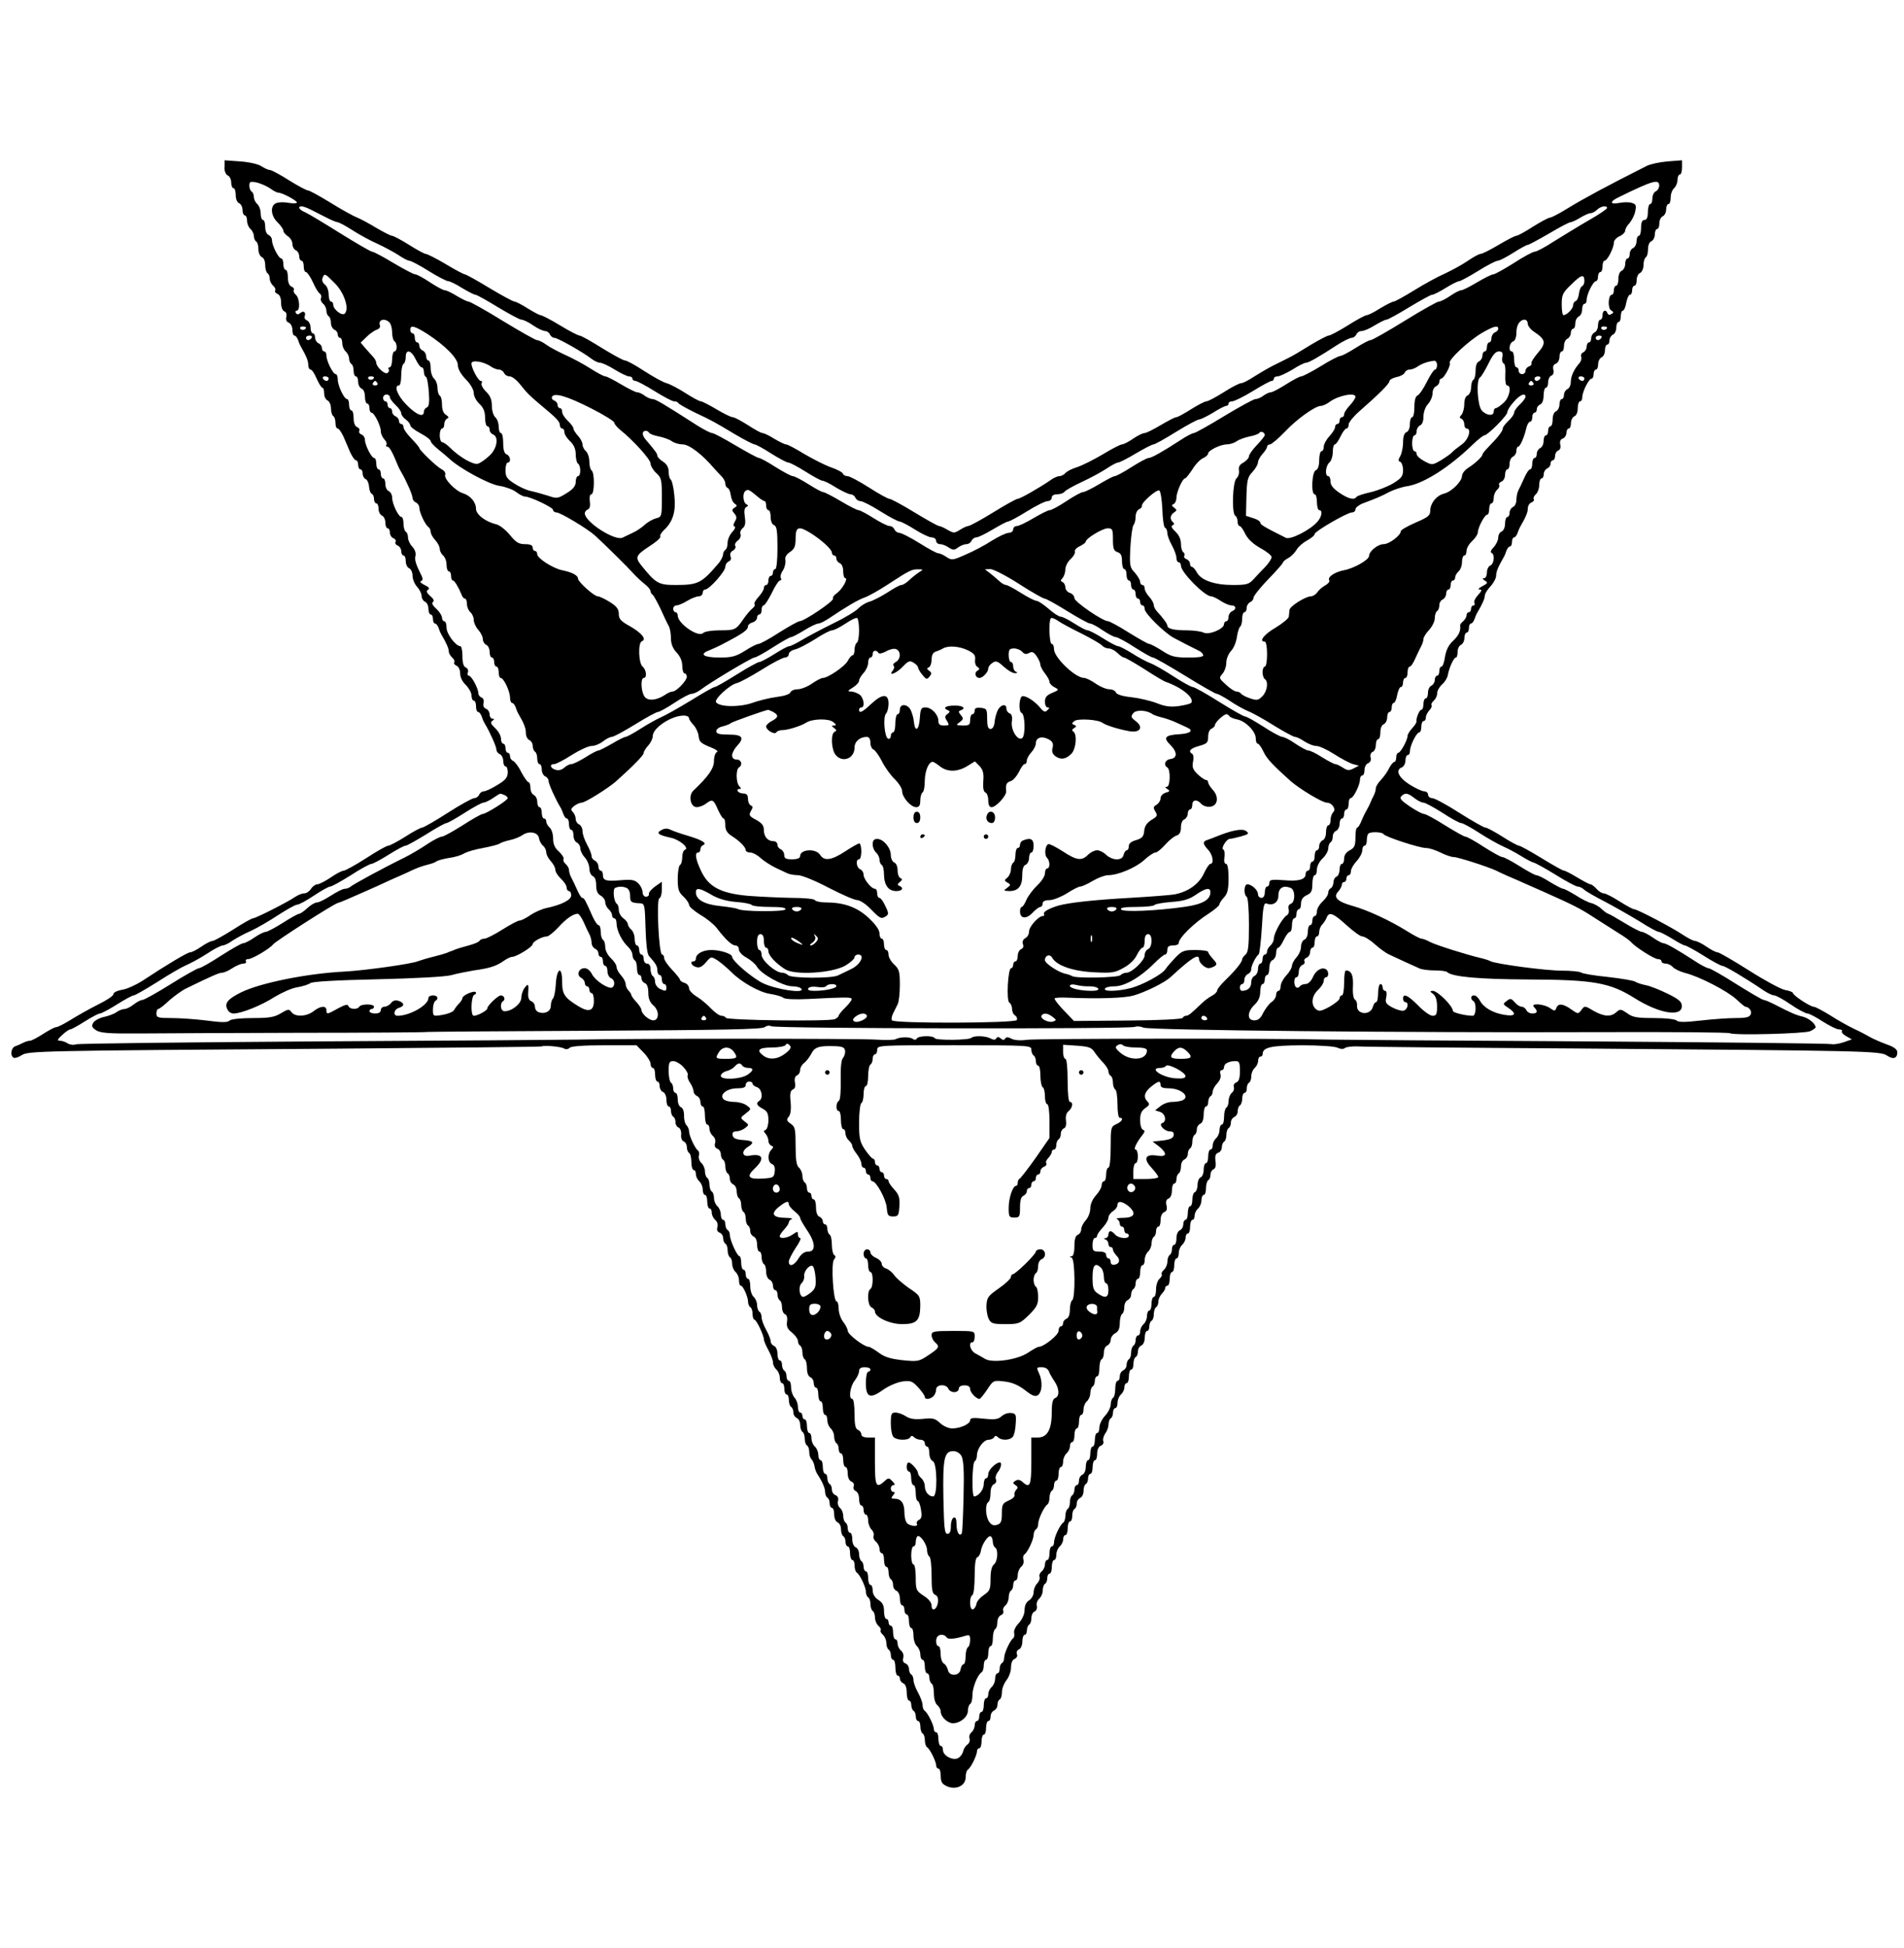 <?xml version="1.0" standalone="no"?>
<!DOCTYPE svg PUBLIC "-//W3C//DTD SVG 20010904//EN"
 "http://www.w3.org/TR/2001/REC-SVG-20010904/DTD/svg10.dtd">
<svg version="1.0" xmlns="http://www.w3.org/2000/svg"
 width="840pt" height="859pt" viewBox="0 0 840 859"
 preserveAspectRatio="xMidYMid meet">

<g transform="translate(0,859) scale(0.1,-0.1)"
fill="#000000" stroke="none">
<path d="M990 7852 c0 -17 6 -32 15 -36 8 -3 15 -17 15 -31 0 -14 5 -25 10
-25 6 0 10 -14 10 -30 0 -18 6 -33 15 -36 8 -4 15 -17 15 -30 0 -13 5 -24 10
-24 6 0 10 -11 10 -24 0 -13 7 -29 15 -36 8 -7 15 -21 15 -31 0 -10 5 -21 10
-24 6 -3 10 -19 10 -35 0 -15 7 -30 15 -34 9 -3 15 -18 15 -35 0 -16 5 -33 10
-36 6 -3 10 -14 10 -24 0 -10 7 -24 15 -31 8 -7 12 -16 9 -21 -3 -5 2 -12 10
-15 10 -4 16 -18 16 -39 0 -19 6 -35 14 -38 9 -3 12 -14 9 -25 -3 -12 1 -22
11 -25 9 -4 16 -18 16 -32 0 -14 4 -25 9 -25 5 0 11 -8 15 -17 3 -10 9 -25 14
-33 23 -40 32 -61 32 -80 0 -11 5 -20 10 -20 6 0 18 -18 27 -40 10 -22 21 -40
25 -40 5 0 8 -11 8 -25 0 -14 7 -28 15 -31 8 -4 15 -19 15 -34 0 -16 5 -32 10
-35 6 -3 10 -17 10 -31 0 -13 4 -24 10 -24 5 0 16 -16 25 -35 8 -19 22 -51 30
-70 9 -19 20 -35 25 -35 6 0 10 -9 10 -20 0 -11 5 -20 10 -20 6 0 10 -9 10
-19 0 -10 6 -21 13 -24 7 -2 14 -18 15 -33 1 -16 7 -30 12 -32 6 -2 10 -12 10
-23 0 -10 5 -19 10 -19 6 0 10 -11 10 -24 0 -13 7 -26 15 -30 8 -3 15 -17 15
-31 0 -14 5 -25 10 -25 6 0 10 -9 10 -19 0 -10 7 -22 16 -25 8 -3 12 -10 9
-16 -3 -6 1 -13 9 -16 9 -3 16 -15 16 -25 0 -10 5 -19 10 -19 6 0 10 -11 10
-25 0 -14 7 -28 15 -31 8 -4 15 -18 15 -33 0 -15 9 -37 20 -49 11 -12 20 -30
20 -41 0 -10 7 -21 15 -25 8 -3 15 -17 15 -31 0 -14 5 -25 10 -25 6 0 10 -9
10 -20 0 -11 4 -20 9 -20 5 0 11 -8 15 -17 3 -10 9 -25 14 -33 22 -37 32 -61
32 -74 0 -7 7 -19 15 -26 8 -7 12 -16 9 -21 -3 -5 2 -12 10 -15 9 -4 16 -18
16 -34 0 -17 10 -37 25 -51 13 -13 25 -34 25 -46 0 -13 5 -23 10 -23 6 0 10
-11 10 -25 0 -14 4 -25 9 -25 5 0 11 -8 15 -17 3 -10 9 -25 14 -33 22 -36 52
-103 52 -116 0 -8 7 -17 15 -20 8 -4 15 -17 15 -30 0 -13 5 -24 10 -24 6 0 10
-12 10 -27 -1 -22 -10 -34 -46 -55 -25 -16 -52 -28 -60 -28 -8 0 -17 -7 -20
-15 -4 -8 -13 -15 -22 -15 -8 0 -61 -29 -117 -65 -56 -36 -107 -65 -113 -65
-6 0 -40 -18 -74 -40 -35 -22 -69 -40 -76 -40 -7 0 -51 -25 -97 -55 -47 -30
-92 -55 -99 -55 -7 0 -33 -13 -57 -30 -24 -16 -51 -30 -59 -30 -8 0 -21 -9
-28 -20 -7 -11 -20 -20 -30 -20 -10 0 -27 -7 -39 -15 -31 -22 -175 -95 -187
-95 -5 0 -45 -22 -88 -50 -43 -27 -84 -50 -91 -50 -7 0 -29 -11 -49 -25 -20
-14 -42 -25 -49 -25 -12 0 -104 -55 -213 -127 -27 -17 -66 -35 -87 -38 -22 -4
-39 -12 -39 -20 0 -7 -30 -27 -67 -45 -38 -19 -91 -49 -120 -67 -29 -18 -58
-33 -65 -33 -7 0 -33 -14 -58 -30 -25 -16 -51 -30 -58 -30 -7 0 -20 -4 -30 -9
-9 -5 -25 -12 -34 -15 -19 -6 -25 -41 -8 -51 5 -3 21 2 35 11 30 19 60 20
1380 29 500 4 912 8 915 10 10 6 85 -1 98 -9 8 -5 18 -4 25 3 7 7 62 11 153
11 l142 0 31 -32 c17 -17 31 -40 31 -50 0 -10 5 -18 10 -18 6 0 10 -13 10 -30
0 -16 5 -30 10 -30 6 0 10 -9 10 -20 0 -11 7 -23 15 -26 9 -4 15 -19 15 -35 0
-16 5 -29 10 -29 6 0 10 -9 10 -19 0 -11 5 -23 10 -26 6 -3 10 -14 10 -25 0
-10 6 -20 14 -23 7 -3 12 -16 11 -30 -2 -15 3 -28 11 -31 8 -3 14 -14 14 -25
0 -11 5 -23 10 -26 6 -3 10 -22 10 -41 0 -19 5 -34 10 -34 6 0 10 -8 10 -19 0
-10 7 -24 15 -31 8 -7 15 -23 15 -36 0 -13 5 -24 10 -24 6 0 10 -13 10 -30 0
-16 5 -30 10 -30 6 0 10 -8 10 -19 0 -10 7 -24 15 -31 9 -7 13 -21 10 -31 -4
-12 -1 -21 9 -25 9 -3 16 -14 16 -24 0 -11 5 -22 10 -25 6 -3 10 -17 10 -30 0
-13 5 -27 10 -30 6 -3 10 -17 10 -29 0 -13 7 -29 15 -36 8 -7 15 -23 15 -36 0
-13 3 -24 8 -24 10 0 32 -50 32 -71 0 -10 5 -21 10 -24 6 -3 10 -17 10 -31 0
-13 4 -24 8 -24 9 0 42 -70 42 -88 0 -6 9 -27 20 -47 11 -20 20 -44 20 -54 0
-10 7 -24 15 -31 8 -7 15 -23 15 -36 0 -13 5 -24 10 -24 6 0 10 -11 10 -25 0
-14 5 -25 10 -25 6 0 10 -11 10 -24 0 -14 5 -28 10 -31 6 -3 10 -14 10 -25 0
-10 7 -20 15 -24 8 -3 15 -16 15 -30 0 -14 5 -28 10 -31 6 -3 10 -17 10 -30 0
-13 5 -27 10 -30 6 -3 10 -16 10 -29 0 -12 4 -26 10 -32 5 -5 11 -18 13 -29 1
-11 7 -27 12 -35 23 -35 35 -63 35 -81 0 -10 5 -21 10 -24 6 -3 10 -15 10 -26
0 -10 5 -19 10 -19 6 0 10 -13 10 -29 0 -16 6 -31 15 -35 8 -3 15 -16 15 -30
0 -14 5 -28 10 -31 6 -3 10 -15 10 -26 0 -10 5 -19 10 -19 6 0 10 -13 10 -30
0 -16 5 -30 10 -30 6 0 10 -11 10 -24 0 -14 4 -27 9 -31 14 -8 41 -65 41 -86
0 -10 5 -21 10 -24 6 -3 10 -17 10 -30 0 -13 5 -27 10 -30 6 -3 10 -17 10 -29
0 -13 7 -29 15 -36 8 -7 13 -16 10 -20 -3 -4 2 -13 10 -20 8 -7 15 -23 15 -36
0 -12 5 -26 10 -29 6 -3 10 -15 10 -26 0 -10 5 -19 10 -19 6 0 10 -16 10 -35
0 -19 5 -35 10 -35 6 0 10 -6 10 -14 0 -8 7 -16 15 -20 9 -3 15 -19 15 -41 0
-19 5 -35 10 -35 6 0 10 -9 10 -19 0 -11 5 -23 10 -26 6 -3 10 -15 10 -26 0
-10 5 -19 10 -19 6 0 10 -11 10 -24 0 -14 5 -28 10 -31 6 -3 10 -17 10 -30 0
-13 4 -26 9 -30 13 -7 41 -64 41 -82 0 -7 5 -13 10 -13 6 0 10 -15 10 -33 0
-26 6 -35 28 -45 40 -17 82 3 82 40 0 15 4 29 9 33 13 7 41 64 41 82 0 7 5 13
10 13 6 0 10 14 10 30 0 17 5 30 10 30 6 0 10 14 10 30 0 17 5 30 10 30 6 0
10 9 10 20 0 11 7 23 15 26 8 4 15 14 15 24 0 11 4 22 10 25 6 3 10 18 10 33
0 15 9 38 20 52 11 14 20 39 20 56 0 20 6 34 16 38 9 4 14 13 10 21 -3 9 1 18
9 21 9 4 15 19 15 35 0 16 5 29 10 29 6 0 10 9 10 19 0 11 5 23 10 26 6 3 10
17 10 30 0 12 6 25 14 28 8 3 12 14 10 25 -3 10 2 24 10 31 9 8 16 24 16 37 0
12 4 26 10 29 6 3 10 15 10 26 0 10 5 19 10 19 6 0 10 14 10 30 0 17 5 30 10
30 6 0 10 11 10 24 0 13 7 29 15 36 8 7 15 21 15 31 0 11 5 19 10 19 6 0 10
14 10 30 0 17 5 30 10 30 6 0 10 11 10 24 0 14 4 28 10 31 6 3 10 14 10 25 0
10 7 20 15 24 8 3 15 16 15 30 0 14 4 28 10 31 6 3 10 15 10 26 0 10 5 19 10
19 6 0 10 14 10 30 0 17 5 30 10 30 6 0 10 13 10 29 0 17 6 31 16 35 9 3 14
12 11 20 -3 8 1 22 8 33 8 10 15 28 15 40 0 12 5 25 10 28 6 3 10 15 10 26 0
10 5 19 10 19 6 0 10 11 10 24 0 13 7 29 15 36 8 7 15 21 15 31 0 11 5 19 10
19 6 0 10 14 10 30 0 17 5 30 10 30 6 0 10 11 10 24 0 14 4 28 10 31 6 3 10
15 10 26 0 11 7 22 15 25 9 4 15 19 15 35 0 16 5 29 10 29 6 0 10 9 10 19 0
11 4 23 10 26 6 3 10 17 10 30 0 13 5 27 10 30 6 3 10 15 10 25 0 10 7 25 15
34 8 8 15 19 15 25 0 6 5 11 10 11 6 0 10 14 10 30 0 17 5 30 10 30 6 0 10 14
10 30 0 17 5 30 10 30 6 0 10 11 10 24 0 13 7 29 15 36 8 7 15 21 15 31 0 11
5 19 10 19 6 0 10 14 10 30 0 17 5 30 10 30 6 0 10 8 10 19 0 10 7 24 15 31 8
7 15 23 15 36 0 13 5 24 10 24 6 0 10 13 10 29 0 17 5 33 10 36 6 3 10 14 10
25 0 10 6 20 13 23 9 3 12 16 9 36 -3 22 0 33 12 37 9 3 16 14 16 24 0 11 5
22 10 25 6 3 10 17 10 30 0 13 5 27 10 30 6 3 10 14 10 25 0 10 7 20 15 24 8
3 15 14 15 25 0 11 4 23 10 26 5 3 10 17 10 31 0 13 5 24 10 24 6 0 10 9 10
19 0 11 4 23 10 26 6 3 10 17 10 29 0 13 7 29 15 36 8 7 15 21 15 31 0 11 5
19 10 19 6 0 10 5 10 11 0 30 36 38 173 39 80 0 147 -5 158 -11 12 -6 25 -7
32 -1 7 5 32 8 57 7 25 -2 452 -6 950 -9 1295 -10 1353 -11 1384 -31 28 -19
46 -13 46 14 0 13 -15 24 -47 35 -27 10 -59 24 -73 32 -14 8 -45 25 -70 36
-25 12 -72 38 -106 60 -34 21 -66 38 -73 38 -15 0 -91 50 -91 60 0 4 -16 11
-36 14 -19 4 -91 43 -160 87 -68 43 -130 79 -137 79 -7 0 -29 11 -49 25 -20
14 -43 25 -50 25 -7 0 -31 12 -52 26 -47 32 -203 114 -217 114 -6 0 -35 16
-65 35 -30 19 -61 35 -69 35 -8 0 -23 9 -32 20 -10 11 -22 20 -27 20 -5 0 -31
14 -58 30 -26 16 -53 30 -58 30 -6 0 -50 25 -99 55 -49 30 -94 55 -100 55 -5
0 -39 18 -73 40 -35 22 -68 40 -75 40 -7 0 -58 29 -115 65 -56 36 -110 65
-120 65 -10 0 -18 7 -18 15 0 8 -8 15 -17 15 -10 0 -39 14 -65 30 -49 31 -64
65 -33 76 8 4 15 17 15 30 0 13 5 24 10 24 6 0 10 8 10 18 0 24 29 82 41 82 5
0 9 11 9 25 0 14 5 25 10 25 6 0 10 7 10 16 0 8 7 22 15 31 8 8 13 18 10 23
-3 4 2 13 10 20 8 7 15 21 15 33 0 11 10 28 22 39 12 10 23 29 25 41 5 30 26
77 35 77 5 0 8 11 8 25 0 14 7 28 15 31 8 4 15 17 15 30 0 13 5 24 10 24 6 0
10 9 10 20 0 11 4 20 9 20 5 0 11 8 15 18 3 9 9 24 14 32 22 37 32 61 32 73 0
8 11 26 25 41 14 15 25 36 25 47 0 18 9 39 32 79 5 8 11 23 14 33 4 9 10 17
15 17 5 0 9 9 9 20 0 11 4 20 9 20 5 0 11 8 15 18 3 9 9 24 14 32 23 40 32 61
32 79 0 10 7 22 16 25 8 3 13 10 10 15 -3 5 1 14 9 21 8 7 15 25 15 41 0 16 5
29 10 29 6 0 10 9 10 19 0 10 7 21 15 25 8 3 15 12 15 21 0 8 5 15 10 15 6 0
10 9 10 19 0 10 6 21 14 24 9 4 12 14 9 26 -3 14 0 23 11 27 9 3 16 15 16 25
0 10 5 19 10 19 6 0 10 11 10 24 0 13 7 26 15 30 9 3 15 18 15 36 0 16 5 30
10 30 6 0 10 8 10 18 0 24 29 82 41 82 5 0 9 9 9 20 0 11 5 20 10 20 6 0 10
11 10 24 0 13 7 26 15 30 8 3 15 17 15 31 0 14 5 25 10 25 6 0 10 9 10 19 0
10 7 21 15 25 8 3 15 17 15 31 0 14 5 25 10 25 6 0 10 11 10 25 0 14 4 25 9
25 5 0 12 16 15 35 4 19 11 35 16 35 6 0 10 9 10 20 0 11 5 20 10 20 6 0 10
11 10 25 0 14 7 28 15 31 8 4 15 19 15 34 0 16 5 32 10 35 6 3 10 20 10 36 0
17 6 32 15 35 8 4 15 17 15 30 0 13 5 24 10 24 6 0 10 11 10 25 0 14 7 28 15
31 8 4 15 17 15 30 0 13 5 24 10 24 6 0 10 13 10 29 0 16 7 34 15 41 8 7 15
23 15 36 0 13 5 24 10 24 6 0 10 14 10 31 l0 32 -64 -5 c-35 -3 -77 -12 -92
-20 -175 -88 -280 -145 -347 -186 -37 -23 -73 -42 -80 -42 -6 0 -40 -18 -75
-40 -34 -22 -67 -40 -73 -40 -6 0 -41 -18 -78 -40 -37 -22 -73 -40 -80 -40 -7
0 -32 -14 -57 -31 -25 -17 -69 -41 -99 -55 -30 -13 -91 -46 -136 -74 -44 -27
-85 -50 -91 -50 -6 0 -33 -14 -60 -30 -26 -17 -53 -30 -59 -30 -6 0 -44 -20
-83 -45 -40 -25 -78 -45 -85 -45 -6 0 -42 -19 -79 -41 -37 -23 -80 -49 -97
-57 -16 -8 -48 -24 -70 -35 -22 -11 -59 -33 -83 -48 -24 -16 -49 -29 -57 -29
-8 0 -43 -18 -77 -40 -35 -22 -69 -40 -76 -40 -7 0 -38 -16 -68 -35 -30 -19
-59 -35 -65 -35 -6 0 -37 -16 -69 -35 -32 -19 -64 -35 -71 -35 -8 0 -31 -11
-51 -25 -20 -14 -42 -25 -49 -25 -6 0 -44 -19 -83 -43 -39 -23 -90 -49 -114
-57 -23 -7 -47 -19 -53 -27 -6 -7 -18 -13 -26 -13 -8 0 -27 -8 -41 -19 -45
-31 -132 -81 -143 -81 -6 0 -55 -27 -108 -60 -54 -33 -103 -60 -110 -60 -6 0
-23 -8 -37 -17 -24 -15 -27 -15 -54 0 -15 9 -32 17 -38 17 -5 0 -54 27 -108
60 -54 33 -104 60 -111 60 -6 0 -47 22 -90 50 -43 27 -85 50 -95 50 -9 0 -18
5 -20 11 -2 6 -26 19 -53 28 -28 10 -80 37 -118 59 -37 23 -73 42 -80 42 -6 0
-30 12 -52 25 -22 14 -45 25 -52 25 -6 0 -35 16 -64 35 -30 19 -60 35 -67 35
-8 0 -40 16 -72 35 -32 19 -63 35 -69 35 -6 0 -36 16 -67 36 -31 20 -69 40
-84 44 -16 4 -60 29 -99 54 -38 25 -76 46 -84 46 -8 0 -53 25 -102 55 -48 30
-92 55 -99 55 -6 0 -45 20 -86 45 -41 25 -80 45 -86 45 -5 0 -31 14 -57 30
-26 17 -53 30 -58 30 -6 0 -56 27 -111 60 -54 33 -103 60 -108 60 -4 0 -43 20
-84 45 -42 25 -82 45 -88 45 -6 0 -39 18 -74 40 -35 22 -69 40 -75 40 -6 0
-37 16 -68 34 -31 19 -70 40 -85 46 -16 6 -69 35 -117 65 -49 30 -94 55 -101
55 -6 0 -44 20 -84 45 -39 25 -77 45 -83 45 -7 0 -23 7 -37 16 -14 10 -54 19
-94 22 l-70 5 0 -31z m202 -93 c14 -11 31 -19 37 -19 16 0 80 -34 81 -43 0 -4
-15 -5 -34 -2 -19 4 -44 4 -55 0 -30 -9 -28 -56 4 -86 13 -13 25 -30 25 -36 0
-7 9 -18 20 -25 11 -7 20 -22 20 -34 0 -12 7 -24 15 -28 8 -3 15 -15 15 -26 0
-11 5 -20 10 -20 6 0 10 -11 10 -25 0 -14 4 -25 10 -25 5 0 19 -20 30 -44 11
-25 25 -48 31 -51 6 -4 8 -13 5 -20 -3 -8 2 -19 10 -25 8 -7 14 -21 14 -31 0
-10 5 -21 10 -24 6 -3 10 -17 10 -30 0 -12 7 -25 15 -29 8 -3 15 -12 15 -21 0
-8 5 -15 10 -15 6 0 10 -11 10 -24 0 -13 7 -29 15 -36 8 -7 15 -21 15 -31 0
-10 5 -21 10 -24 6 -3 10 -17 10 -31 0 -13 5 -24 10 -24 6 0 10 -11 10 -24 0
-13 7 -26 15 -30 9 -3 15 -18 15 -36 0 -16 5 -30 10 -30 6 0 10 -9 10 -20 0
-11 4 -20 9 -20 12 0 41 -58 41 -82 0 -11 7 -26 15 -35 8 -8 13 -19 10 -24 -4
-5 -2 -9 4 -9 9 0 23 -25 45 -80 3 -8 10 -22 15 -30 23 -39 51 -103 51 -116 0
-8 7 -17 15 -20 8 -4 15 -14 15 -24 0 -20 27 -77 41 -85 5 -4 9 -13 9 -21 0
-8 9 -24 20 -36 11 -12 20 -29 20 -39 0 -9 7 -22 15 -29 8 -7 15 -25 15 -41 0
-16 5 -29 10 -29 6 0 10 -9 10 -20 0 -11 3 -20 8 -20 7 0 25 -30 38 -62 3 -10
10 -18 15 -18 5 0 9 -11 9 -24 0 -13 7 -29 15 -36 8 -7 15 -22 15 -34 0 -12 9
-32 20 -44 11 -12 20 -30 20 -41 0 -10 7 -21 15 -25 8 -3 15 -17 15 -31 0 -14
5 -25 10 -25 6 0 10 -9 10 -20 0 -11 5 -20 10 -20 6 0 10 -11 10 -25 0 -14 4
-25 9 -25 13 0 41 -59 41 -87 0 -12 4 -23 9 -23 5 0 11 -8 15 -17 3 -10 9 -25
14 -33 24 -41 32 -62 32 -84 0 -13 7 -26 15 -30 8 -3 15 -14 15 -25 0 -11 5
-23 10 -26 6 -3 10 -17 10 -31 0 -13 5 -24 10 -24 6 0 10 -11 10 -24 0 -13 7
-26 15 -30 8 -3 15 -12 15 -20 0 -13 30 -80 52 -116 5 -8 11 -23 14 -32 4 -10
10 -18 15 -18 5 0 9 -11 9 -25 0 -14 5 -25 10 -25 6 0 10 -11 10 -25 0 -14 7
-28 15 -31 8 -4 15 -15 15 -25 0 -11 9 -29 20 -41 11 -12 20 -34 20 -49 0 -15
7 -29 15 -33 9 -3 15 -18 15 -40 0 -25 6 -38 20 -46 11 -6 20 -19 20 -29 0
-10 7 -24 15 -31 8 -7 15 -19 15 -26 0 -8 5 -14 10 -14 6 0 10 -11 10 -23 0
-30 24 -78 50 -102 11 -10 20 -26 20 -36 0 -10 5 -21 10 -24 6 -3 10 -19 10
-36 0 -16 5 -29 10 -29 6 0 10 -7 10 -15 0 -9 7 -18 15 -21 10 -4 15 -19 15
-43 0 -25 7 -42 23 -56 26 -22 25 -65 -1 -65 -19 0 -52 29 -52 45 0 6 -10 22
-22 35 -13 14 -23 28 -23 32 0 4 -6 13 -12 19 -7 7 -13 20 -13 29 0 9 -9 26
-20 38 -11 12 -20 28 -20 37 0 9 -11 26 -25 39 -14 13 -25 34 -25 49 0 14 -4
29 -10 32 -5 3 -10 19 -10 36 0 16 -4 29 -10 29 -5 0 -16 17 -26 38 -30 69
-37 82 -45 82 -5 0 -15 17 -24 38 -9 20 -21 45 -26 54 -5 10 -9 24 -9 32 0 7
-7 19 -15 26 -8 7 -12 16 -9 21 3 5 -6 20 -20 33 -19 16 -26 34 -26 58 0 20
-7 41 -15 48 -8 7 -15 19 -15 26 0 8 -4 14 -10 14 -5 0 -10 11 -10 25 0 14 -4
25 -10 25 -5 0 -10 11 -10 24 0 13 -7 26 -15 30 -8 3 -15 17 -15 31 0 14 -4
25 -8 25 -5 0 -19 20 -32 44 -12 25 -29 47 -36 50 -8 3 -14 12 -14 21 0 8 -4
15 -10 15 -5 0 -10 9 -10 20 0 11 -4 20 -10 20 -5 0 -10 10 -10 23 0 12 -12
33 -26 46 -19 18 -22 26 -12 32 10 7 10 9 1 9 -7 0 -13 9 -13 19 0 10 -7 22
-16 25 -10 4 -14 14 -11 25 3 12 -1 22 -9 25 -8 3 -14 12 -14 19 0 21 -30 77
-42 77 -5 0 -7 7 -4 15 3 9 -1 18 -9 21 -10 4 -15 20 -15 50 0 24 -4 44 -9 44
-20 0 -61 54 -61 81 0 16 -4 29 -10 29 -5 0 -10 7 -10 15 0 9 -11 27 -25 40
-17 15 -22 26 -15 30 7 4 3 14 -12 26 -16 15 -19 22 -10 28 9 5 4 12 -15 21
-15 7 -23 15 -16 17 8 3 9 10 4 21 -27 54 -33 73 -28 91 3 11 -3 28 -14 40
-11 11 -19 29 -19 40 0 11 -4 23 -10 26 -5 3 -10 19 -10 36 0 16 -4 29 -9 29
-13 0 -41 58 -41 85 0 13 -7 25 -15 29 -8 3 -15 17 -15 31 0 14 -4 25 -10 25
-5 0 -10 9 -10 20 0 11 -4 20 -10 20 -5 0 -10 11 -10 25 0 14 -4 25 -9 25 -12
0 -41 57 -41 80 0 10 -7 21 -16 24 -8 3 -12 10 -9 16 3 6 -1 13 -9 16 -10 4
-16 19 -16 40 0 19 -4 34 -10 34 -5 0 -10 11 -10 25 0 14 -4 25 -9 25 -13 0
-41 59 -41 87 0 12 -4 23 -9 23 -12 0 -41 58 -41 82 0 10 -4 18 -10 18 -5 0
-10 7 -10 15 0 9 -7 18 -15 21 -8 4 -15 15 -15 25 0 10 -4 19 -10 19 -5 0 -10
11 -10 25 0 14 -7 28 -16 32 -8 3 -13 11 -10 18 7 18 -5 27 -20 14 -8 -7 -14
-7 -19 1 -3 5 -1 10 4 10 16 0 13 56 -4 70 -8 7 -12 16 -9 21 3 5 -2 12 -10
15 -10 4 -16 19 -16 40 0 19 -4 34 -10 34 -5 0 -10 11 -10 25 0 14 -4 25 -9
25 -12 0 -41 57 -41 80 0 10 -7 20 -15 24 -9 3 -15 18 -15 36 0 16 -4 30 -10
30 -5 0 -10 13 -10 29 0 16 -7 34 -15 41 -8 7 -15 21 -15 31 0 10 -4 21 -10
24 -5 3 -10 15 -10 26 0 18 4 20 33 14 17 -4 44 -16 59 -26z m6128 12 c0 -10
-7 -21 -15 -25 -8 -3 -15 -17 -15 -31 0 -14 -4 -25 -10 -25 -5 0 -10 -16 -10
-35 0 -24 -5 -35 -15 -35 -10 0 -15 -11 -15 -35 0 -19 -4 -35 -10 -35 -5 0
-10 -11 -10 -24 0 -13 -7 -26 -15 -30 -8 -3 -15 -15 -15 -26 0 -11 -4 -20 -10
-20 -5 0 -10 -11 -10 -24 0 -13 -7 -26 -15 -30 -9 -3 -15 -18 -15 -36 0 -16
-4 -30 -10 -30 -5 0 -10 -9 -10 -20 0 -11 -4 -20 -9 -20 -16 0 -19 -60 -3 -69
12 -7 12 -10 1 -16 -7 -5 -14 -4 -17 3 -6 19 -22 14 -22 -8 0 -11 -4 -20 -10
-20 -5 0 -10 -11 -10 -25 0 -14 -7 -28 -15 -31 -8 -4 -15 -15 -15 -25 0 -10
-4 -19 -10 -19 -5 0 -10 -9 -10 -19 0 -10 -7 -21 -15 -25 -8 -3 -12 -12 -9
-19 3 -8 -1 -21 -8 -29 -23 -25 -38 -57 -38 -83 0 -14 -7 -28 -15 -31 -8 -4
-15 -15 -15 -25 0 -10 -4 -19 -10 -19 -5 0 -10 -11 -10 -24 0 -13 -7 -26 -15
-30 -9 -3 -15 -18 -15 -36 0 -16 -4 -30 -10 -30 -5 0 -10 -9 -10 -20 0 -11 -4
-20 -10 -20 -5 0 -10 -11 -10 -25 0 -14 -7 -28 -15 -31 -8 -4 -15 -15 -15 -25
0 -10 -4 -19 -10 -19 -5 0 -10 -11 -10 -25 0 -14 -4 -25 -10 -25 -5 0 -16 -17
-25 -37 -9 -21 -21 -46 -26 -55 -5 -10 -9 -29 -9 -43 0 -14 -7 -28 -15 -31 -8
-4 -15 -15 -15 -25 0 -10 -4 -19 -10 -19 -5 0 -10 -13 -10 -29 0 -16 -6 -31
-15 -35 -8 -3 -15 -15 -15 -26 0 -12 -9 -31 -20 -43 -12 -12 -16 -23 -10 -25
16 -6 12 -49 -5 -56 -8 -3 -15 -17 -15 -31 0 -14 -6 -25 -12 -25 -9 0 -8 -3 2
-10 16 -10 15 -12 -15 -28 -13 -7 -15 -12 -6 -12 10 0 8 -7 -8 -24 -13 -14
-20 -29 -16 -35 3 -6 1 -11 -4 -11 -6 0 -11 -7 -11 -15 0 -8 -4 -15 -10 -15
-5 0 -10 -6 -10 -14 0 -7 -7 -19 -15 -26 -8 -6 -14 -15 -13 -18 3 -25 -6 -44
-31 -68 -20 -18 -31 -41 -36 -71 -3 -23 -10 -43 -16 -43 -5 0 -9 -9 -9 -20 0
-11 -4 -20 -10 -20 -5 0 -10 -9 -10 -19 0 -10 -7 -21 -15 -25 -8 -3 -15 -17
-15 -31 0 -14 -4 -25 -10 -25 -5 0 -10 -11 -10 -25 0 -14 -4 -25 -9 -25 -9 0
-24 -38 -22 -53 1 -4 -8 -17 -19 -29 -11 -12 -20 -27 -20 -33 0 -19 -31 -75
-41 -75 -5 0 -9 -9 -9 -20 0 -11 -4 -20 -8 -20 -5 0 -15 -12 -23 -27 -7 -16
-24 -39 -36 -52 -13 -13 -23 -30 -23 -37 0 -8 -4 -22 -9 -32 -5 -9 -12 -24
-15 -32 -3 -8 -10 -22 -15 -30 -5 -8 -16 -30 -23 -47 -7 -18 -16 -33 -20 -33
-5 0 -8 -19 -8 -43 0 -36 -4 -46 -25 -57 -16 -8 -25 -22 -25 -37 0 -13 -4 -23
-10 -23 -5 0 -10 -11 -10 -25 0 -14 -6 -28 -13 -31 -7 -2 -14 -14 -14 -27 -1
-12 -7 -23 -13 -25 -5 -2 -10 -11 -10 -19 0 -9 -11 -26 -25 -39 -14 -13 -25
-32 -25 -44 0 -11 -4 -20 -10 -20 -5 0 -10 -9 -10 -20 0 -11 -4 -20 -10 -20
-5 0 -10 -13 -10 -29 0 -16 -6 -31 -15 -35 -8 -3 -15 -17 -15 -31 0 -14 -9
-35 -20 -47 -11 -12 -20 -29 -20 -37 0 -9 -11 -28 -25 -43 -14 -15 -25 -36
-25 -48 0 -11 -4 -20 -10 -20 -5 0 -10 -8 -10 -18 0 -10 -9 -24 -21 -32 -11
-8 -27 -30 -36 -47 -11 -24 -22 -33 -39 -33 -33 0 -32 37 1 69 17 16 25 34 25
57 0 19 5 34 10 34 6 0 10 9 10 20 0 11 5 20 10 20 6 0 10 14 10 30 0 18 6 33
15 36 8 4 15 17 15 30 0 13 4 24 9 24 5 0 16 16 25 35 9 19 21 35 26 35 6 0
10 14 10 30 0 17 5 30 10 30 6 0 10 9 10 20 0 11 5 20 10 20 6 0 10 11 10 25
0 17 8 29 25 37 20 9 25 18 25 50 0 21 5 38 10 38 6 0 10 11 10 25 0 15 11 36
25 49 14 13 25 33 25 44 0 11 5 24 10 27 6 3 10 15 10 26 0 11 7 22 15 25 8 4
15 17 15 30 0 13 5 24 10 24 6 0 10 9 10 20 0 11 5 20 10 20 6 0 10 11 10 25
0 14 4 25 9 25 12 0 41 58 41 82 0 10 5 18 10 18 6 0 10 11 10 24 0 13 7 27
16 30 10 4 14 14 11 25 -3 12 1 22 9 25 8 3 14 17 14 31 0 14 5 25 10 25 6 0
10 14 10 30 0 18 6 33 15 36 8 4 15 17 15 30 0 13 5 24 10 24 6 0 10 9 10 20
0 11 4 20 9 20 5 0 12 16 15 35 4 19 11 35 16 35 6 0 10 9 10 20 0 11 5 20 10
20 6 0 10 11 10 25 0 14 4 25 10 25 5 0 16 17 25 38 9 20 21 45 26 54 5 10 9
23 9 30 0 7 11 25 25 40 14 15 25 38 25 52 0 14 5 28 10 31 6 3 10 15 10 26 0
11 7 22 15 25 8 4 15 15 15 25 0 10 5 19 10 19 6 0 10 9 10 20 0 11 5 20 10
20 6 0 10 6 10 14 0 7 7 19 15 26 8 7 15 25 15 41 0 16 5 29 10 29 6 0 10 9
10 20 0 12 11 31 25 44 14 13 25 30 25 38 0 21 30 78 41 78 5 0 9 11 9 25 0
14 5 25 10 25 6 0 10 11 10 24 0 13 7 29 15 36 8 7 12 16 9 21 -3 5 2 12 10
15 9 3 16 17 16 30 0 13 5 24 10 24 6 0 10 11 10 25 0 14 7 28 15 31 8 4 15
15 15 25 0 10 3 19 8 19 8 0 27 42 36 83 4 15 11 27 16 27 6 0 10 9 10 20 0
11 5 20 10 20 6 0 10 7 10 15 0 9 7 18 15 21 9 4 15 19 15 40 0 19 5 34 10 34
6 0 10 11 10 24 0 13 6 26 14 29 9 4 12 14 9 26 -3 14 0 23 11 27 9 3 16 17
16 30 0 13 5 24 10 24 6 0 10 11 10 25 0 14 7 28 15 31 8 4 15 15 15 25 0 10
5 19 10 19 6 0 10 11 10 24 0 13 7 26 15 30 8 3 15 17 15 31 0 14 5 25 10 25
6 0 10 8 10 18 0 24 29 82 41 82 5 0 9 9 9 20 0 11 5 20 10 20 6 0 10 11 10
25 0 14 4 25 9 25 12 0 41 57 41 80 0 9 11 22 25 28 14 6 25 18 25 25 0 7 8
22 19 33 10 12 22 35 25 51 6 26 4 32 -14 38 -12 4 -37 4 -56 0 -43 -8 -44 6
-1 26 149 73 177 81 177 50z m-5952 -104 c15 -8 46 -23 69 -35 23 -12 47 -22
52 -22 6 0 36 -16 67 -36 31 -20 81 -47 111 -60 30 -14 71 -36 91 -49 20 -14
42 -25 48 -25 7 0 45 -20 85 -45 40 -25 79 -45 86 -45 7 0 35 -13 61 -30 27
-16 54 -30 60 -30 5 0 50 -25 99 -55 50 -30 96 -55 104 -55 8 0 31 -11 51 -25
20 -14 44 -25 53 -25 8 0 18 -7 21 -15 4 -8 12 -15 20 -15 14 0 124 -62 163
-92 13 -10 30 -18 39 -18 8 0 37 -13 64 -30 26 -16 55 -30 63 -30 8 0 15 -4
15 -10 0 -5 6 -10 13 -10 7 0 45 -20 85 -45 40 -25 78 -45 86 -45 8 0 16 -3
18 -7 2 -5 35 -23 73 -42 82 -39 78 -37 177 -96 42 -25 82 -45 87 -45 6 0 39
-18 73 -40 35 -22 69 -40 76 -40 7 0 41 -18 76 -40 35 -22 68 -40 74 -40 7 0
34 -13 60 -30 27 -16 56 -30 65 -30 8 0 17 -7 21 -15 3 -8 13 -15 22 -15 9 0
49 -20 88 -45 40 -25 78 -45 85 -45 6 0 37 -16 67 -35 30 -19 63 -35 74 -35
11 0 20 -7 20 -15 0 -8 8 -15 18 -15 10 0 27 -7 38 -15 19 -12 24 -12 40 0 11
8 27 15 37 15 10 0 20 7 23 15 4 8 13 15 21 15 9 0 41 16 73 35 32 19 62 35
68 35 5 0 43 20 83 45 40 25 81 45 91 45 10 0 18 7 18 15 0 9 9 15 24 15 14 0
28 5 32 11 4 6 39 26 78 44 39 18 88 45 109 59 21 14 43 26 49 26 7 0 42 18
79 40 37 22 72 40 78 40 6 0 51 25 99 55 49 30 95 55 102 55 7 0 35 14 62 30
26 17 53 30 58 30 6 0 10 5 10 10 0 6 7 10 16 10 9 0 50 20 91 45 40 25 78 45
83 45 6 0 10 5 10 10 0 6 7 10 16 10 9 0 39 14 66 30 26 17 53 30 59 30 12 0
53 23 136 77 28 18 58 33 66 33 8 0 17 7 21 15 3 8 13 15 23 15 10 0 36 11 58
25 22 13 45 25 51 25 7 0 52 25 101 55 50 30 95 55 101 55 7 0 34 14 60 30 27
17 54 30 60 30 5 0 43 20 83 45 40 25 79 45 87 45 7 0 38 16 68 35 30 19 59
35 64 35 5 0 47 23 94 50 47 28 89 50 95 50 6 0 25 9 43 20 18 11 39 20 46 20
7 0 20 7 28 15 16 16 44 20 44 8 0 -5 -37 -30 -83 -56 -45 -26 -113 -68 -152
-92 -38 -25 -76 -45 -84 -45 -8 0 -49 -22 -92 -50 -43 -27 -84 -50 -91 -50 -7
0 -39 -16 -71 -35 -32 -19 -63 -35 -70 -35 -7 0 -29 -11 -49 -25 -20 -14 -43
-25 -50 -25 -7 0 -75 -38 -151 -85 -76 -47 -143 -85 -150 -85 -7 0 -37 -16
-67 -35 -30 -19 -60 -35 -67 -35 -7 0 -46 -20 -86 -45 -41 -25 -80 -45 -86
-45 -7 0 -37 -16 -67 -35 -30 -19 -60 -35 -67 -35 -7 0 -22 -7 -33 -15 -10 -8
-26 -15 -35 -15 -8 0 -70 -34 -138 -75 -67 -41 -128 -75 -134 -75 -7 0 -35
-15 -62 -33 -77 -50 -125 -77 -138 -77 -7 0 -40 -18 -75 -40 -34 -22 -68 -40
-74 -40 -6 0 -36 -16 -68 -35 -32 -19 -64 -35 -71 -35 -8 0 -41 -18 -74 -40
-33 -22 -66 -40 -74 -40 -7 0 -39 -16 -71 -35 -32 -19 -65 -35 -74 -35 -9 0
-16 -7 -16 -15 0 -8 -9 -15 -20 -15 -11 0 -44 -16 -75 -35 -30 -20 -82 -47
-115 -61 -56 -25 -61 -26 -85 -10 -13 9 -29 16 -36 16 -6 0 -44 20 -83 45 -40
25 -80 45 -88 45 -9 0 -18 7 -22 15 -3 8 -12 15 -21 15 -9 0 -41 16 -71 35
-30 19 -60 35 -66 35 -7 0 -42 18 -79 40 -37 22 -72 40 -78 40 -6 0 -35 16
-65 35 -30 19 -61 35 -68 35 -7 0 -41 18 -76 40 -34 22 -67 40 -73 40 -6 0
-52 25 -103 55 -50 30 -97 55 -104 55 -7 0 -36 15 -65 33 -151 97 -185 117
-198 117 -8 0 -24 7 -35 15 -10 8 -25 15 -33 15 -7 0 -39 16 -71 35 -32 19
-63 35 -69 35 -7 0 -37 16 -68 36 -30 19 -80 46 -110 59 -30 14 -67 33 -83 45
-15 11 -34 20 -41 20 -6 0 -74 38 -151 85 -76 47 -144 85 -151 85 -6 0 -30 12
-52 25 -22 14 -46 25 -53 25 -7 0 -36 16 -65 35 -28 19 -58 35 -65 35 -7 0
-50 23 -96 50 -46 28 -88 50 -94 50 -6 0 -68 36 -139 80 -70 44 -140 86 -155
93 -28 11 -37 27 -17 27 6 0 23 -6 37 -13z m110 -327 c41 -42 64 -112 43 -133
-12 -12 -51 18 -51 40 0 7 -4 13 -10 13 -5 0 -10 14 -10 31 0 18 -7 37 -17 44
-9 7 -14 19 -10 29 9 22 10 21 55 -24z m5512 10 c0 -10 -5 -20 -10 -22 -6 -2
-12 -17 -14 -33 -2 -16 -8 -31 -15 -33 -6 -2 -11 -11 -11 -19 0 -15 -27 -42
-42 -43 -5 0 -8 21 -8 47 0 43 4 52 43 89 43 43 57 47 57 14z m-5272 -182 c7
-7 12 -27 12 -44 0 -18 5 -36 10 -39 6 -3 10 -15 10 -26 0 -10 -4 -19 -10 -19
-5 0 -10 -16 -10 -35 0 -19 -5 -35 -11 -35 -5 0 -8 -4 -4 -9 3 -5 0 -13 -6
-16 -11 -8 -49 27 -49 45 0 6 -6 17 -12 24 -7 8 -23 25 -35 39 l-22 26 26 25
c14 14 34 28 45 32 11 3 17 12 14 19 -9 25 21 34 42 13z m5022 -5 c0 -10 13
-27 29 -37 51 -34 53 -49 16 -92 -18 -21 -31 -42 -29 -46 3 -5 -2 -11 -10 -14
-9 -3 -16 -12 -16 -20 0 -8 -7 -14 -15 -14 -8 0 -15 7 -15 15 0 8 -4 15 -10
15 -5 0 -10 16 -10 35 0 19 -4 35 -10 35 -16 0 -12 37 5 44 9 3 15 18 15 39 0
34 15 57 37 57 7 0 13 -8 13 -17z m-5390 -17 c0 -11 -19 -15 -25 -6 -3 5 1 10
9 10 9 0 16 -2 16 -4z m534 -28 c80 -52 136 -108 136 -139 0 -16 13 -39 35
-62 21 -21 35 -46 35 -60 0 -14 11 -35 25 -48 18 -17 25 -35 25 -61 0 -21 5
-38 10 -38 6 0 10 -7 10 -15 0 -9 7 -18 15 -21 27 -11 18 -64 -17 -95 -17 -16
-39 -31 -49 -34 -20 -7 -82 29 -123 70 -14 14 -30 25 -36 25 -5 0 -10 14 -10
30 0 17 5 30 10 30 6 0 10 9 10 19 0 11 6 22 13 25 8 3 7 8 -5 16 -12 7 -18
23 -18 45 0 19 -4 37 -10 40 -5 3 -10 19 -10 34 0 16 -7 34 -15 41 -8 7 -15
28 -15 46 0 19 -4 34 -10 34 -5 0 -10 9 -10 19 0 10 -7 21 -15 25 -8 3 -15 12
-15 21 0 8 -4 15 -10 15 -5 0 -10 9 -10 20 0 11 -4 20 -10 20 -5 0 -10 7 -10
15 0 23 18 18 74 -17z m4726 22 c0 -6 -7 -13 -15 -16 -8 -4 -15 -15 -15 -25 0
-10 -4 -19 -10 -19 -5 0 -10 -9 -10 -20 0 -11 -4 -20 -10 -20 -5 0 -10 -9 -10
-19 0 -10 -7 -21 -15 -25 -9 -3 -15 -18 -15 -40 0 -19 -4 -38 -10 -41 -5 -3
-10 -19 -10 -35 0 -15 -7 -30 -15 -34 -9 -3 -15 -18 -15 -39 0 -18 -6 -39 -12
-46 -10 -11 -10 -14 0 -18 6 -3 12 -13 12 -24 0 -10 5 -19 10 -19 24 0 9 -50
-22 -71 -18 -13 -37 -28 -43 -35 -5 -6 -27 -21 -48 -34 -38 -22 -39 -22 -73
-4 -19 10 -34 24 -34 31 0 7 -4 13 -10 13 -5 0 -10 16 -10 35 0 19 5 35 10 35
6 0 10 9 10 19 0 10 7 21 15 25 9 3 15 18 15 39 0 19 8 42 20 55 11 12 20 33
20 47 0 14 7 28 15 31 8 4 15 12 15 20 0 8 4 14 8 14 12 0 44 59 38 69 -8 13
83 98 141 132 51 30 73 36 73 19z m480 6 c0 -11 -19 -15 -25 -6 -3 5 1 10 9
10 9 0 16 -2 16 -4z m-5715 -46 c-3 -5 -10 -10 -16 -10 -5 0 -9 5 -9 10 0 6 7
10 16 10 8 0 12 -4 9 -10z m5690 0 c-3 -5 -10 -10 -16 -10 -5 0 -9 5 -9 10 0
6 7 10 16 10 8 0 12 -4 9 -10z m-5231 -95 c9 -19 21 -35 26 -35 6 0 10 -9 10
-19 0 -11 4 -21 9 -23 5 -1 10 -32 13 -67 3 -46 1 -64 -9 -68 -7 -3 -13 -11
-13 -19 0 -27 -33 -14 -76 30 -40 40 -58 86 -34 86 6 0 10 20 10 44 0 25 5 48
10 51 6 3 10 17 10 31 0 36 25 30 44 -11z m4794 10 c-3 -13 0 -26 6 -28 6 -2
9 -23 7 -50 -1 -29 2 -47 8 -47 21 0 11 -53 -15 -76 -14 -13 -29 -24 -35 -24
-5 0 -9 -7 -9 -15 0 -22 -33 -18 -53 5 -19 22 -25 134 -8 145 6 3 22 30 37 60
19 39 32 55 46 55 16 0 19 -5 16 -25z m-4463 -41 c11 -8 27 -14 36 -14 9 0 19
-7 23 -15 3 -8 14 -15 25 -15 10 0 32 -17 47 -37 30 -38 44 -51 94 -93 63 -52
80 -69 80 -85 0 -8 5 -15 10 -15 6 0 10 -7 10 -16 0 -9 11 -27 25 -40 17 -16
25 -34 25 -58 0 -19 5 -38 10 -41 6 -3 10 -17 10 -31 0 -13 -4 -24 -10 -24 -5
0 -10 -11 -10 -25 0 -18 -11 -32 -40 -50 -39 -24 -43 -25 -83 -11 -23 7 -58
17 -77 21 -19 4 -51 19 -72 33 -31 20 -38 30 -38 58 0 19 5 34 10 34 16 0 12
30 -5 36 -10 4 -15 20 -15 50 0 24 -4 44 -10 44 -5 0 -10 13 -10 29 0 16 -7
34 -15 41 -8 7 -15 29 -15 50 0 27 -7 45 -26 63 -14 14 -23 31 -19 37 3 5 2
10 -4 10 -11 0 -41 56 -41 77 0 17 53 9 85 -13z m4175 6 c0 -11 -4 -20 -9 -20
-5 0 -21 -24 -36 -54 -15 -30 -33 -57 -41 -60 -9 -4 -14 -21 -14 -51 0 -25 -4
-45 -10 -45 -5 0 -10 -14 -10 -30 0 -18 -6 -33 -15 -36 -10 -4 -15 -20 -15
-45 0 -22 -6 -49 -12 -60 -10 -17 -10 -23 0 -26 6 -3 12 -19 12 -36 0 -27 -7
-36 -44 -59 -24 -14 -69 -32 -100 -39 -31 -7 -59 -16 -62 -21 -9 -14 -34 -9
-74 18 -28 19 -40 34 -40 50 0 13 -4 24 -10 24 -16 0 -12 46 5 60 8 7 15 28
15 46 0 19 4 34 9 34 5 0 16 16 25 35 9 19 21 35 26 35 6 0 10 8 10 18 0 9 21
35 46 57 87 76 134 123 134 134 0 6 14 14 31 18 17 3 33 12 36 19 3 8 13 14
22 14 9 0 25 6 36 14 19 13 46 22 73 25 6 0 12 -8 12 -19z m-4890 -60 c0 -5
-4 -10 -9 -10 -6 0 -13 5 -16 10 -3 6 1 10 9 10 9 0 16 -4 16 -10z m200 6 c0
-11 -19 -15 -25 -6 -3 5 1 10 9 10 9 0 16 -2 16 -4z m5145 -6 c-3 -5 -10 -10
-16 -10 -5 0 -9 5 -9 10 0 6 7 10 16 10 8 0 12 -4 9 -10z m195 0 c0 -5 -4 -10
-9 -10 -6 0 -13 5 -16 10 -3 6 1 10 9 10 9 0 16 -4 16 -10z m-5325 -20 c3 -5
-1 -10 -10 -10 -9 0 -13 5 -10 10 3 6 8 10 10 10 2 0 7 -4 10 -10z m5100 0 c3
-5 -1 -10 -10 -10 -9 0 -13 5 -10 10 3 6 8 10 10 10 2 0 7 -4 10 -10z m-5045
-61 c0 -7 11 -22 25 -35 14 -13 25 -29 25 -36 0 -8 9 -20 20 -28 11 -8 20 -20
20 -26 0 -6 20 -22 45 -35 25 -13 45 -29 45 -34 0 -6 14 -21 31 -35 18 -14 40
-33 50 -42 46 -44 178 -115 223 -121 26 -4 59 -16 73 -27 14 -11 32 -20 39
-20 23 0 124 -48 124 -59 0 -6 7 -11 15 -11 17 0 137 -72 170 -102 35 -31 149
-144 171 -169 12 -13 33 -33 47 -44 15 -11 26 -25 27 -32 0 -6 4 -13 8 -15 4
-1 20 -30 36 -63 15 -33 31 -68 37 -77 5 -10 9 -34 9 -53 0 -24 8 -45 25 -63
16 -17 25 -38 25 -59 0 -18 5 -33 10 -33 6 0 10 -7 10 -15 0 -17 -46 -65 -63
-65 -7 0 -21 -6 -32 -14 -37 -25 -76 -29 -91 -9 -16 21 -19 83 -4 83 15 0 12
36 -5 50 -18 15 -21 106 -3 112 22 8 -1 36 -51 65 -42 23 -51 33 -51 55 0 21
-9 34 -40 53 -22 14 -46 25 -53 25 -16 0 -87 64 -87 78 0 14 -25 28 -70 37
-42 9 -110 53 -110 71 0 8 -4 14 -10 14 -5 0 -10 7 -10 15 0 10 -10 15 -34 15
-27 0 -40 8 -66 40 -18 22 -44 43 -59 47 -50 12 -91 44 -91 69 0 29 -25 59
-59 69 -32 10 -84 64 -77 81 3 8 -4 19 -17 25 -22 12 -97 84 -97 93 0 3 -16
22 -35 42 -19 19 -35 42 -35 50 0 8 -4 14 -10 14 -5 0 -10 6 -10 14 0 8 -7 16
-15 20 -8 3 -15 12 -15 21 0 8 -4 15 -10 15 -5 0 -10 7 -10 15 0 8 -4 15 -10
15 -5 0 -10 7 -10 15 0 8 7 15 15 15 8 0 15 -5 15 -11z m890 -51 c55 -28 100
-56 100 -62 0 -6 12 -20 25 -31 57 -45 135 -131 135 -149 0 -10 11 -29 25 -42
23 -21 25 -30 25 -108 0 -84 -1 -86 -26 -92 -14 -4 -36 -16 -49 -28 -13 -12
-36 -28 -52 -35 -15 -7 -36 -17 -46 -22 -33 -17 -167 69 -167 107 0 7 6 14 13
17 9 3 12 16 9 36 -2 19 0 31 7 31 14 0 15 96 1 105 -5 3 -10 21 -10 39 0 19
-7 39 -15 46 -8 7 -15 20 -15 29 0 10 -9 27 -20 39 -11 12 -20 26 -20 32 0 6
-11 21 -25 34 -14 13 -25 31 -25 40 0 9 -4 16 -10 16 -5 0 -10 6 -10 14 0 8
-7 17 -16 20 -8 3 -12 11 -8 17 11 18 68 1 174 -53z m3370 52 c0 -6 -11 -23
-25 -38 -14 -15 -25 -32 -25 -39 0 -7 -4 -13 -10 -13 -5 0 -10 -7 -10 -15 0
-8 -4 -15 -10 -15 -5 0 -10 -6 -10 -14 0 -7 -11 -25 -25 -40 -14 -15 -25 -36
-25 -47 0 -10 -4 -19 -10 -19 -5 0 -10 -18 -10 -39 0 -25 -5 -41 -15 -45 -17
-6 -22 -106 -5 -106 6 0 10 -16 10 -35 0 -19 5 -35 10 -35 16 0 12 -28 -7 -50
-31 -37 -120 -82 -140 -72 -94 47 -113 58 -113 67 0 6 -14 15 -32 20 l-31 10
2 84 c2 73 5 87 27 110 13 14 24 33 24 42 0 8 9 25 20 37 11 12 20 26 20 32 0
5 6 10 13 10 6 0 36 25 65 55 53 57 135 115 160 115 8 0 26 8 40 19 40 28 112
41 112 21z m750 0 c0 -6 -11 -21 -25 -34 -14 -13 -25 -29 -25 -36 0 -7 -11
-23 -25 -36 -14 -13 -25 -28 -25 -33 0 -12 -20 -38 -62 -81 -16 -16 -28 -31
-28 -35 0 -9 -32 -39 -62 -58 -16 -10 -28 -26 -28 -36 0 -24 -46 -70 -79 -78
-33 -8 -60 -41 -61 -74 0 -23 -9 -30 -65 -54 -36 -16 -65 -32 -65 -38 0 -18
-51 -57 -76 -57 -25 0 -64 -31 -64 -52 0 -17 -67 -55 -111 -63 -41 -8 -73 -30
-65 -44 4 -5 -4 -15 -16 -22 -13 -7 -29 -20 -36 -31 -7 -10 -20 -18 -28 -18
-24 0 -94 -44 -95 -60 -1 -8 -2 -22 -3 -29 0 -8 -27 -30 -58 -49 -52 -30 -76
-62 -48 -62 6 0 10 -25 10 -55 0 -30 -4 -55 -10 -55 -5 0 -10 -11 -10 -24 0
-14 5 -28 10 -31 17 -11 11 -54 -11 -76 -18 -18 -24 -19 -54 -9 -19 6 -37 16
-40 21 -4 5 -12 9 -20 9 -8 0 -28 13 -46 30 -31 28 -32 30 -16 48 9 10 17 32
17 48 0 17 9 40 21 53 12 12 23 40 26 62 3 22 10 42 14 45 5 3 9 18 9 35 0 16
5 29 10 29 6 0 10 9 10 19 0 10 7 21 15 25 8 3 15 12 15 19 0 8 29 45 65 82
36 37 65 70 65 74 0 4 11 13 24 20 13 7 29 24 36 36 7 13 28 31 46 41 19 10
34 23 34 29 1 12 144 95 165 95 8 0 15 6 15 14 0 7 15 19 33 26 62 23 82 32
118 51 21 10 56 22 80 25 71 12 183 83 285 182 24 23 48 42 53 42 14 0 101 87
101 102 0 7 12 28 28 45 27 32 52 42 52 23z m-3866 -159 c3 -5 22 -12 43 -16
20 -4 46 -13 57 -21 11 -8 33 -14 48 -14 28 0 85 -43 137 -104 14 -15 31 -34
38 -41 7 -8 13 -20 13 -28 0 -9 5 -17 10 -19 6 -2 12 -16 14 -32 2 -15 9 -32
17 -37 12 -8 12 -10 0 -18 -13 -8 -13 -12 -1 -26 11 -13 11 -21 2 -35 -7 -12
-8 -20 -1 -22 5 -2 1 -13 -11 -25 -11 -12 -20 -33 -20 -47 0 -14 -4 -28 -10
-31 -5 -3 -10 -13 -10 -20 0 -8 -8 -24 -17 -36 -78 -92 -92 -99 -194 -99 -74
0 -86 7 -151 88 -27 34 -22 44 36 82 30 19 52 38 49 43 -3 5 4 17 15 28 41 37
55 84 47 154 -3 36 -11 67 -16 70 -5 4 -9 19 -9 34 0 20 -8 34 -25 45 -14 9
-25 21 -25 26 0 9 -6 18 -52 72 -17 20 -16 38 2 38 5 0 11 -4 14 -9z m2716
-10 c0 -4 -16 -24 -35 -44 -19 -20 -35 -42 -35 -50 0 -7 -11 -19 -24 -27 -17
-9 -23 -19 -20 -35 2 -12 -3 -28 -11 -35 -17 -14 -22 -155 -5 -165 6 -3 10
-15 10 -26 0 -10 4 -19 9 -19 5 0 16 -16 25 -35 11 -22 34 -44 66 -62 28 -15
50 -33 50 -40 0 -7 -12 -26 -27 -42 -16 -16 -39 -41 -52 -55 -21 -23 -31 -26
-92 -26 -81 0 -141 21 -159 56 -7 13 -17 24 -22 24 -4 0 -8 6 -8 14 0 8 -7 17
-16 20 -8 3 -13 10 -9 15 3 5 1 12 -5 16 -5 3 -10 20 -10 37 0 20 -9 39 -25
54 -16 15 -20 24 -12 27 8 4 9 8 2 14 -15 12 -13 32 5 43 13 9 13 11 0 21 -11
8 -12 12 -2 16 6 2 12 15 12 27 0 25 27 86 38 86 4 0 18 18 32 39 13 22 34 44
47 50 13 6 23 15 23 21 0 13 54 40 82 40 13 0 33 6 44 14 11 8 37 17 57 21 21
4 40 11 43 16 6 10 24 2 24 -10z m-2244 -266 c16 -14 32 -25 37 -25 4 0 7 -9
7 -20 0 -11 5 -20 10 -20 6 0 10 -14 10 -30 0 -18 6 -33 15 -36 12 -5 15 -26
15 -100 0 -56 -4 -94 -10 -94 -5 0 -10 -7 -10 -15 0 -8 -4 -15 -10 -15 -5 0
-10 -9 -10 -20 0 -11 -4 -20 -10 -20 -5 0 -10 -6 -10 -14 0 -7 -11 -25 -24
-39 -13 -14 -21 -29 -17 -32 3 -4 -1 -12 -9 -18 -9 -7 -27 -28 -40 -47 -33
-48 -37 -50 -105 -50 -34 0 -66 -5 -73 -12 -21 -21 -112 42 -112 77 0 8 -4 15
-10 15 -5 0 -10 7 -10 15 0 8 7 15 15 15 8 0 29 9 47 20 18 11 41 20 51 20 9
0 17 7 17 15 0 8 5 15 11 15 18 0 89 80 89 100 0 10 7 20 15 24 9 3 12 12 8
22 -4 10 0 20 11 26 9 5 13 14 10 20 -4 6 1 17 11 24 10 7 15 20 12 28 -3 8 1
20 10 27 11 9 13 23 9 50 -4 25 -2 39 7 43 9 5 9 7 0 12 -14 6 -18 46 -6 57
11 11 18 8 49 -18z m1792 -61 c1 -43 7 -80 12 -82 6 -2 10 -12 10 -23 0 -10 9
-34 20 -54 11 -20 20 -44 20 -55 0 -11 5 -20 10 -20 6 0 10 -7 10 -15 0 -29
105 -135 133 -135 7 0 26 -9 42 -20 17 -11 38 -20 48 -20 21 0 23 -18 2 -26
-8 -4 -15 -15 -15 -25 0 -10 -4 -19 -10 -19 -5 0 -10 -6 -10 -13 0 -21 -67
-49 -90 -37 -10 5 -43 10 -74 10 -58 0 -86 7 -86 21 0 8 -20 35 -47 64 -7 8
-13 20 -13 27 0 8 -9 24 -20 36 -11 12 -20 28 -20 37 0 8 -4 15 -10 15 -5 0
-10 7 -10 14 0 8 -11 26 -24 41 -22 23 -23 31 -19 113 3 48 9 91 14 97 5 5 9
21 9 36 0 15 7 29 15 33 8 3 14 10 13 15 -4 13 63 72 76 68 6 -2 12 -39 14
-83z m-1552 -105 c48 -30 94 -72 94 -86 0 -7 5 -13 10 -13 6 0 10 -6 10 -14 0
-8 7 -16 15 -20 9 -3 15 -18 15 -36 0 -16 4 -30 9 -30 15 0 -14 -50 -38 -67
-12 -8 -19 -18 -16 -23 6 -10 -127 -100 -148 -100 -6 0 -47 -23 -90 -50 -43
-28 -84 -50 -91 -50 -6 0 -33 -13 -59 -30 -40 -25 -58 -30 -112 -30 -70 0 -92
14 -48 31 15 6 39 17 53 24 100 52 120 66 120 84 0 5 9 13 20 16 11 3 20 13
20 21 0 8 5 14 10 14 6 0 10 9 10 20 0 11 4 20 9 20 5 0 21 25 36 55 14 30 31
55 36 55 6 0 7 5 4 10 -4 6 0 22 9 34 8 13 13 34 11 45 -3 14 4 26 21 37 19
13 24 25 24 60 0 51 13 56 66 23z m1334 -28 c0 -41 4 -51 20 -56 15 -5 20 -15
20 -41 0 -19 5 -34 10 -34 6 0 10 -11 10 -25 0 -14 5 -25 10 -25 6 0 10 -9 10
-20 0 -11 5 -20 10 -20 6 0 10 -9 10 -20 0 -11 5 -20 10 -20 6 0 10 -7 10 -15
0 -8 5 -15 10 -15 6 0 10 -7 10 -16 0 -19 83 -101 126 -126 30 -16 88 -46 113
-58 8 -3 17 -12 19 -18 3 -9 -17 -12 -65 -12 -60 0 -76 4 -116 30 -26 17 -52
30 -57 30 -6 0 -46 23 -90 50 -44 28 -85 50 -91 50 -24 0 -149 86 -149 102 0
9 -9 20 -20 23 -11 3 -20 15 -20 25 0 10 -6 20 -12 23 -10 4 -10 7 0 18 6 7
12 24 12 37 0 14 10 34 23 46 13 12 22 27 19 34 -2 6 8 17 22 23 14 7 26 16
26 20 0 14 74 59 97 59 21 0 23 -5 23 -49z m-854 -144 c-11 -7 -30 -22 -43
-34 -13 -13 -29 -23 -36 -23 -7 0 -35 -15 -63 -34 -29 -18 -64 -36 -79 -40
-15 -4 -36 -17 -48 -29 -12 -13 -62 -43 -112 -67 -49 -24 -111 -57 -136 -72
-25 -15 -51 -28 -57 -28 -7 0 -36 -16 -66 -35 -30 -19 -60 -35 -67 -35 -6 0
-51 -25 -99 -55 -48 -30 -91 -55 -97 -55 -5 0 -53 -27 -106 -60 -54 -33 -113
-66 -132 -74 -18 -8 -58 -30 -89 -50 -31 -20 -61 -36 -66 -36 -5 0 -32 -13
-60 -30 -28 -16 -55 -30 -60 -30 -5 0 -31 -13 -57 -30 -26 -16 -54 -30 -62
-30 -8 0 -22 -7 -32 -16 -11 -10 -25 -13 -38 -9 -24 7 -28 25 -6 25 8 0 43 18
77 40 35 22 74 40 88 40 14 0 36 9 50 20 14 11 31 20 39 20 8 0 54 25 103 55
48 30 94 55 101 55 6 0 39 18 72 40 33 22 67 40 76 40 9 0 27 8 40 18 43 33
226 142 237 142 7 0 43 20 82 45 39 25 75 45 80 45 5 0 32 14 58 30 27 17 55
30 63 30 7 0 29 11 48 24 76 51 127 81 156 91 17 6 62 31 100 56 98 64 107 68
135 68 24 0 24 -1 6 -12z m439 -52 c56 -36 107 -65 113 -65 7 0 52 -25 100
-55 49 -30 94 -55 101 -55 7 0 32 -13 56 -30 24 -16 50 -30 58 -30 7 0 45 -20
83 -45 38 -24 74 -45 81 -45 6 0 69 -36 141 -80 71 -44 134 -80 140 -80 6 0
31 -14 56 -30 24 -17 61 -37 81 -46 21 -8 73 -37 117 -65 44 -27 85 -49 91
-49 7 0 26 -9 42 -20 17 -11 40 -20 52 -20 13 0 48 -16 79 -36 31 -20 69 -40
83 -44 l26 -7 -23 -12 c-19 -10 -28 -10 -47 3 -14 9 -29 16 -34 16 -6 0 -32
14 -58 30 -26 17 -53 30 -61 30 -7 0 -33 14 -57 30 -24 17 -50 30 -58 30 -7 0
-45 20 -83 45 -38 24 -74 45 -81 45 -6 0 -58 29 -115 65 -57 36 -109 65 -116
65 -7 0 -45 21 -85 47 -40 26 -85 52 -102 58 -16 6 -52 25 -80 43 -27 17 -56
32 -62 32 -7 0 -37 16 -67 35 -30 19 -61 35 -68 35 -7 0 -33 14 -58 30 -25 16
-52 30 -60 30 -8 0 -33 16 -54 35 -22 19 -46 35 -53 35 -8 0 -39 16 -69 35
-30 19 -60 35 -66 35 -6 0 -18 7 -27 15 -9 8 -27 24 -41 35 l-25 19 24 1 c13
0 70 -29 126 -65z m-705 -205 c0 -27 -4 -52 -10 -55 -5 -3 -10 -17 -10 -31 0
-13 -4 -24 -8 -24 -5 0 -15 -11 -22 -25 -13 -24 -87 -75 -110 -75 -6 0 -28
-11 -48 -25 -20 -14 -49 -25 -63 -25 -15 0 -29 -6 -32 -14 -3 -8 -28 -16 -61
-20 -31 -4 -80 -16 -110 -27 -57 -19 -143 -17 -157 4 -9 13 59 76 91 84 14 3
63 30 110 59 47 30 94 54 103 54 9 0 17 7 17 15 0 8 12 17 28 21 15 3 54 24
88 45 33 22 67 39 75 39 8 0 34 13 58 29 25 17 48 28 53 25 4 -3 8 -27 8 -54z
m983 -15 c43 -22 83 -45 89 -52 6 -7 19 -13 29 -13 11 0 28 -9 39 -20 11 -11
24 -20 29 -20 5 0 45 -23 88 -50 43 -28 85 -53 93 -56 74 -26 129 -71 116 -93
-3 -5 -28 -11 -55 -15 -37 -5 -61 -2 -98 13 -26 10 -76 22 -111 26 -40 4 -65
12 -69 21 -3 8 -16 14 -29 14 -13 0 -40 11 -60 25 -20 14 -43 25 -51 25 -39 0
-133 90 -133 127 0 13 -4 23 -10 23 -11 0 -14 103 -4 113 4 4 19 -2 33 -12 14
-10 61 -35 104 -56z m-503 -73 c28 -14 34 -22 32 -41 -2 -13 2 -28 10 -32 11
-8 11 -11 -1 -18 -14 -9 -7 -31 10 -31 15 0 39 26 39 42 0 7 8 18 19 25 15 10
23 7 50 -18 18 -16 40 -29 49 -28 11 0 12 3 5 6 -7 2 -13 13 -13 24 0 10 -4
19 -10 19 -5 0 -10 14 -10 30 0 25 4 30 24 30 13 0 29 -7 36 -15 9 -10 17 -12
30 -5 14 8 21 4 34 -15 9 -13 16 -30 16 -37 0 -7 9 -24 20 -38 11 -14 20 -30
20 -37 0 -7 10 -18 22 -24 21 -11 21 -12 -10 -25 -24 -10 -32 -19 -32 -39 0
-14 5 -25 12 -25 9 0 9 -3 -1 -12 -10 -11 -17 -8 -34 13 -22 26 -57 49 -75 49
-16 0 -20 -69 -5 -74 16 -7 18 -102 2 -112 -20 -12 -50 37 -45 73 3 21 0 33
-10 37 -8 3 -14 12 -14 21 0 23 -25 18 -38 -7 -6 -13 -13 -36 -14 -53 -2 -19
-9 -30 -18 -30 -11 0 -15 12 -15 45 0 42 -2 45 -27 48 -20 2 -28 -1 -28 -12 0
-9 -4 -16 -10 -16 -5 0 -10 -11 -10 -25 0 -22 -4 -25 -32 -25 -31 1 -32 2 -14
15 17 13 17 17 5 31 -11 13 -11 18 -1 21 26 9 10 22 -28 21 -39 0 -53 -11 -27
-21 9 -4 8 -8 -3 -16 -12 -9 -13 -14 -2 -31 11 -18 10 -20 -13 -20 -18 0 -25
5 -25 20 0 28 -30 60 -57 60 -19 0 -22 -6 -25 -47 -3 -53 -21 -65 -26 -18 -1
17 -8 40 -14 53 -14 28 -48 30 -48 2 0 -11 -4 -20 -10 -20 -5 0 -10 -18 -10
-40 0 -22 -4 -40 -10 -40 -5 0 -10 -7 -10 -16 0 -9 -6 -14 -12 -12 -16 6 -23
97 -9 111 6 6 11 26 11 44 0 45 -28 44 -77 -2 -38 -36 -53 -43 -53 -25 0 6 5
10 10 10 17 0 11 42 -7 56 -10 7 -27 14 -38 14 -17 0 -16 3 8 18 15 9 27 23
27 30 0 7 9 22 20 34 11 12 20 32 20 45 0 13 5 23 10 23 6 0 10 7 10 15 0 17
16 20 25 6 3 -6 17 -3 34 6 15 9 35 14 44 10 22 -8 22 -43 0 -56 -10 -5 -15
-13 -11 -17 5 -4 3 -13 -3 -21 -23 -28 16 -13 44 17 24 25 31 28 48 17 10 -6
19 -16 19 -20 0 -5 8 -20 19 -33 17 -21 20 -22 32 -8 10 13 10 17 -2 26 -11 7
-11 11 -1 15 6 2 12 18 12 34 0 19 6 31 18 35 9 3 24 9 32 14 24 14 72 10 110
-8z m-859 -272 c25 -14 24 -24 -6 -40 -14 -7 -25 -18 -25 -24 0 -16 38 -38 45
-26 3 6 16 10 28 10 23 0 83 19 104 33 26 17 98 19 118 3 15 -12 16 -15 5 -16
-13 0 -13 -1 0 -11 11 -8 12 -12 3 -16 -19 -7 -16 -79 4 -103 31 -36 83 -15
83 33 0 27 24 47 54 47 10 0 16 -9 16 -25 0 -14 6 -28 14 -31 7 -3 24 -26 37
-52 13 -26 38 -61 56 -78 18 -18 33 -41 33 -53 0 -27 38 -71 62 -71 13 0 18 8
18 29 0 17 5 33 10 36 6 3 10 27 10 53 1 43 17 82 35 82 4 0 18 -9 32 -20 33
-26 77 -25 120 1 l34 21 21 -21 c15 -17 19 -33 16 -66 -2 -30 1 -46 9 -50 7
-2 13 -18 13 -35 0 -20 5 -30 15 -30 19 0 66 51 64 70 -3 30 1 39 20 45 11 3
26 21 36 40 9 19 20 35 25 35 6 0 10 7 10 15 0 9 9 25 20 37 11 12 20 30 20
40 0 25 26 33 55 18 19 -10 23 -19 19 -37 -5 -17 -1 -28 12 -38 24 -17 46 -14
70 10 21 20 27 85 10 98 -8 5 -7 10 3 16 11 7 11 9 0 14 -12 5 -11 7 1 17 16
12 104 7 124 -8 15 -11 73 -29 119 -37 48 -8 63 18 27 45 -21 16 -22 20 -10
35 13 16 61 13 85 -5 6 -4 24 -10 40 -14 17 -4 46 -14 65 -23 19 -9 41 -19 48
-22 29 -13 14 -26 -33 -29 -66 -4 -75 -15 -41 -48 31 -32 31 -58 -2 -62 -22
-3 -30 -26 -12 -37 15 -9 13 -85 -2 -85 -9 0 -8 -4 2 -10 13 -8 11 -11 -7 -16
-13 -4 -23 -14 -23 -25 0 -10 -8 -22 -17 -28 -15 -8 -16 -13 -6 -30 11 -18 9
-22 -17 -37 -20 -13 -30 -27 -32 -48 -2 -25 -9 -33 -35 -41 -22 -6 -33 -15
-33 -27 0 -10 -4 -18 -9 -18 -5 0 -11 -9 -14 -20 -3 -14 -14 -20 -31 -20 -14
0 -35 9 -46 20 -11 11 -29 20 -40 20 -11 0 -29 -9 -40 -20 -28 -28 -50 -25
-111 15 -30 19 -58 34 -64 32 -14 -5 -19 -47 -6 -60 14 -14 14 -47 1 -47 -5 0
-10 -10 -10 -22 0 -12 -15 -35 -33 -52 -18 -17 -40 -46 -48 -63 -7 -18 -17
-33 -21 -33 -5 0 -8 -9 -8 -20 0 -32 28 -35 55 -6 13 14 29 26 35 26 5 0 10 7
10 15 0 10 10 15 30 15 16 0 51 14 77 30 26 17 52 30 59 30 7 0 32 11 55 25
24 14 54 25 67 25 45 0 122 33 159 66 20 19 43 34 50 34 8 0 27 16 44 35 17
19 39 37 50 40 13 4 19 15 19 36 0 17 6 32 15 35 8 4 15 15 15 25 0 10 5 19
10 19 6 0 10 9 10 20 0 24 22 26 40 4 8 -8 25 -14 39 -12 34 4 40 44 11 75
-11 12 -20 27 -20 33 0 5 -4 10 -9 10 -6 0 -22 11 -37 25 -21 20 -25 31 -21
54 4 17 2 33 -3 36 -20 12 -9 24 30 35 35 10 40 14 40 41 0 17 6 32 15 35 8 4
15 11 15 16 0 12 39 48 51 48 4 0 10 -4 13 -9 3 -4 18 -11 34 -14 37 -7 82
-53 82 -83 0 -13 4 -24 9 -24 5 0 16 -16 25 -35 15 -32 41 -59 120 -130 40
-35 140 -95 159 -95 23 0 43 -28 29 -42 -7 -7 -12 -22 -12 -35 0 -13 -4 -23
-10 -23 -5 0 -10 -14 -10 -30 0 -18 -6 -33 -15 -36 -8 -4 -15 -15 -15 -25 0
-10 -4 -19 -10 -19 -5 0 -10 -11 -10 -25 0 -14 -4 -25 -10 -25 -5 0 -10 -9
-10 -20 0 -11 -4 -20 -10 -20 -5 0 -10 -7 -10 -15 0 -24 -30 -33 -96 -27 -55
4 -64 2 -64 -12 0 -9 -4 -16 -10 -16 -5 0 -10 -11 -10 -25 0 -16 -6 -25 -15
-25 -8 0 -15 7 -15 16 0 18 -27 43 -47 44 -15 0 -17 -46 -3 -55 6 -4 10 -56
10 -124 0 -93 -3 -121 -15 -131 -8 -7 -15 -16 -15 -21 0 -12 -28 -47 -72 -90
-21 -20 -38 -41 -38 -47 0 -6 -10 -17 -22 -23 -13 -7 -33 -21 -45 -33 -50 -48
-60 -56 -71 -56 -5 0 -12 -4 -14 -9 -2 -6 -102 -11 -241 -12 l-239 -2 -45 47
c-25 26 -43 50 -40 53 3 3 27 4 54 3 142 -6 253 -2 293 9 55 16 138 57 165 82
92 85 125 106 125 78 0 -15 26 -39 42 -39 7 0 19 4 27 9 11 7 10 13 -8 32 -11
12 -21 26 -21 31 0 4 -25 8 -56 8 -50 0 -59 -3 -89 -34 -18 -19 -37 -41 -42
-49 -13 -23 -103 -72 -155 -85 -58 -15 -122 -16 -113 -2 3 6 23 10 44 10 43 0
114 41 173 101 21 21 43 39 48 39 6 0 10 9 10 20 0 15 7 20 25 20 14 0 25 4
25 10 0 23 67 89 133 131 26 17 47 35 47 40 0 6 9 19 20 31 16 17 20 36 20 85
0 40 -4 63 -11 63 -7 0 -10 12 -7 30 2 16 0 31 -5 33 -12 4 14 47 28 47 5 0
28 5 50 11 35 10 37 13 22 24 -17 12 -63 3 -132 -25 -11 -5 -28 -11 -37 -14
-23 -7 -23 -17 2 -44 21 -22 27 -62 10 -62 -5 0 -18 -19 -29 -43 -21 -46 -70
-81 -131 -92 -19 -3 -107 -10 -195 -15 -160 -9 -268 -21 -315 -34 -41 -12 -70
-28 -64 -38 3 -4 1 -8 -5 -8 -19 0 -61 -47 -61 -68 0 -12 -7 -25 -17 -30 -10
-6 -14 -16 -10 -26 4 -10 1 -19 -8 -22 -8 -4 -15 -17 -15 -30 0 -13 -4 -24
-10 -24 -5 0 -10 -7 -10 -15 0 -8 -4 -15 -9 -15 -14 0 -22 -143 -8 -152 7 -4
12 -17 12 -28 0 -11 6 -25 14 -29 7 -5 10 -14 7 -20 -9 -14 -542 -16 -551 -1
-3 5 -1 18 5 30 5 11 15 29 20 40 6 11 10 50 10 86 0 58 -3 70 -25 90 -14 13
-25 32 -25 44 0 11 -4 20 -10 20 -5 0 -10 11 -10 25 0 14 -4 25 -10 25 -5 0
-10 11 -10 24 0 15 -17 39 -49 69 -52 47 -108 67 -191 67 -21 0 -42 5 -45 10
-3 6 -50 10 -103 10 -53 1 -140 5 -192 9 -120 11 -174 39 -207 110 -24 50 -29
81 -13 81 6 0 10 6 10 14 0 8 6 17 13 19 18 8 -7 23 -72 42 -31 9 -64 21 -74
26 -12 6 -25 6 -39 -2 -25 -13 -14 -22 42 -34 38 -8 83 -46 62 -53 -7 -2 -12
-17 -12 -32 0 -16 -4 -32 -10 -35 -5 -3 -10 -31 -10 -61 0 -46 4 -59 25 -78
14 -13 25 -30 25 -37 0 -8 23 -27 50 -44 28 -16 60 -42 72 -58 40 -52 67 -77
83 -77 8 0 15 -8 15 -18 0 -10 15 -26 34 -36 18 -10 39 -28 45 -39 17 -32 116
-87 156 -87 19 0 37 -5 41 -12 13 -21 -113 -2 -171 26 -48 24 -135 98 -135
116 0 13 -51 30 -91 30 -39 0 -69 -17 -69 -39 0 -6 -4 -11 -10 -11 -18 0 -10
-19 11 -25 15 -5 26 1 43 20 23 27 23 27 52 9 16 -11 42 -33 59 -50 46 -46
125 -91 175 -98 24 -4 50 -11 56 -17 8 -6 51 -8 111 -5 158 8 184 8 190 2 4
-3 -8 -20 -25 -37 -18 -17 -32 -35 -32 -39 0 -4 -8 -11 -17 -15 -27 -11 -477
-5 -481 6 -2 5 -11 9 -19 9 -9 0 -30 15 -47 33 -17 18 -46 42 -63 52 -18 11
-33 27 -33 36 0 10 -9 21 -20 24 -11 3 -20 10 -20 14 0 4 -16 24 -35 44 -19
20 -35 43 -35 52 0 8 -4 15 -9 15 -14 0 -26 243 -12 248 6 2 11 19 11 39 l0
34 -30 -21 c-16 -12 -29 -26 -27 -33 1 -7 -5 -12 -13 -12 -8 0 -15 9 -15 20 0
11 -8 28 -19 39 -15 15 -29 18 -75 14 -67 -6 -81 -2 -81 23 0 10 -4 19 -10 19
-5 0 -10 9 -10 19 0 10 -7 21 -15 25 -8 3 -15 12 -15 20 0 9 -9 31 -20 51 -11
20 -20 46 -20 59 0 13 -7 26 -15 30 -8 3 -15 14 -15 24 0 10 -6 24 -13 31 -10
10 -8 15 7 27 11 8 26 14 33 14 15 0 117 64 151 94 75 67 122 115 122 125 0 7
9 21 20 33 11 12 20 31 20 42 0 26 45 64 95 82 36 12 65 10 65 -5 0 -4 9 -17
19 -28 11 -11 21 -33 23 -48 3 -28 8 -33 63 -55 17 -7 24 -15 18 -17 -7 -3
-13 -20 -13 -39 0 -33 -25 -69 -91 -131 -23 -22 -13 -73 15 -73 11 0 30 7 40
15 29 22 34 19 53 -25 10 -22 21 -40 25 -40 5 0 8 -13 8 -30 0 -21 8 -34 28
-47 35 -22 62 -49 62 -63 0 -5 9 -10 19 -10 11 0 31 -10 45 -23 14 -13 42 -31
63 -42 21 -10 46 -22 55 -26 10 -5 31 -9 48 -9 17 0 76 -24 135 -55 58 -30
115 -55 127 -55 12 0 39 -18 60 -40 42 -43 46 -44 67 -31 12 8 12 15 -3 45 -9
20 -21 36 -26 36 -6 0 -10 9 -10 20 0 11 -4 20 -10 20 -16 0 -50 43 -50 62 0
10 -7 21 -15 24 -17 7 -21 44 -5 44 6 0 10 16 10 35 0 19 -4 35 -9 35 -5 0
-33 -16 -62 -35 -61 -40 -93 -44 -111 -15 -19 29 -88 25 -88 -6 0 -9 -12 -14
-35 -14 -28 0 -35 4 -35 19 0 10 -7 21 -15 25 -8 3 -15 12 -15 21 0 8 -8 15
-18 15 -25 0 -42 20 -42 50 0 19 -9 30 -34 44 -31 16 -33 21 -23 39 9 15 9 21
0 24 -7 3 -13 16 -13 29 0 17 -6 24 -19 24 -11 0 -23 5 -26 10 -3 6 -1 10 6
10 10 0 10 3 1 12 -15 15 -16 74 -2 83 18 11 11 35 -10 35 -13 0 -20 7 -20 18
0 10 9 28 20 40 36 38 27 52 -35 52 -42 0 -55 4 -55 15 0 8 12 18 28 21 15 4
32 10 37 15 8 6 143 54 163 58 2 1 12 -4 23 -9z m-1187 -366 c9 -3 16 -10 16
-14 0 -10 -96 -70 -111 -70 -5 0 -45 -22 -88 -50 -43 -27 -84 -50 -92 -50 -8
0 -37 -15 -64 -33 -28 -19 -72 -45 -100 -59 -96 -47 -230 -120 -239 -129 -6
-5 -17 -9 -25 -9 -9 0 -36 -14 -61 -30 -25 -16 -52 -30 -61 -30 -9 0 -28 -11
-43 -25 -15 -14 -31 -25 -36 -25 -5 0 -38 -18 -72 -40 -35 -22 -69 -40 -76
-40 -7 0 -30 -11 -50 -25 -20 -14 -42 -25 -49 -25 -7 0 -51 -25 -98 -55 -46
-30 -90 -55 -97 -55 -6 0 -62 -31 -124 -70 -61 -38 -118 -70 -125 -70 -8 0
-25 -9 -39 -20 -14 -11 -32 -20 -40 -20 -9 0 -25 -6 -36 -14 -11 -8 -36 -17
-55 -21 -19 -4 -40 -15 -47 -25 -9 -15 -7 -21 12 -34 20 -12 55 -15 188 -14
89 1 408 2 708 3 300 0 547 2 550 3 3 2 339 4 747 6 564 3 746 6 757 16 9 7
21 8 28 4 16 -11 1575 -13 1604 -3 11 4 28 2 38 -3 21 -12 1164 -23 2040 -20
296 1 543 -1 549 -5 17 -10 328 -2 353 9 13 6 24 14 24 17 -1 17 -30 40 -56
47 -30 7 -51 16 -121 52 -23 12 -47 22 -52 22 -6 0 -60 32 -121 70 -61 39
-116 70 -123 70 -7 0 -35 15 -62 33 -74 48 -125 77 -136 77 -6 0 -27 11 -47
25 -20 14 -42 25 -48 25 -7 0 -42 18 -78 40 -36 22 -68 40 -71 40 -3 0 -16 9
-28 20 -12 12 -33 24 -47 27 -13 3 -45 19 -69 35 -25 15 -49 28 -54 28 -6 0
-32 14 -59 30 -26 17 -53 30 -60 30 -6 0 -39 18 -74 40 -35 22 -69 40 -76 40
-7 0 -44 21 -82 45 -38 25 -74 45 -81 45 -6 0 -46 23 -90 50 -44 28 -85 50
-92 50 -8 0 -36 15 -63 33 -38 26 -47 36 -38 45 17 17 29 15 58 -8 14 -11 32
-20 40 -20 8 0 46 -21 84 -45 38 -25 75 -45 82 -45 8 0 44 -20 81 -44 37 -24
84 -50 104 -59 19 -8 55 -27 79 -42 24 -15 49 -28 55 -29 7 -1 51 -25 98 -54
46 -29 90 -52 97 -52 8 0 21 -6 29 -14 9 -8 51 -32 94 -54 43 -23 110 -61 151
-86 40 -26 78 -46 84 -46 6 0 33 -14 59 -30 26 -16 51 -30 57 -30 5 0 42 -20
82 -45 39 -25 77 -45 83 -45 11 0 97 -51 180 -107 19 -13 40 -23 48 -23 8 0
41 -18 73 -40 32 -22 66 -40 74 -40 8 0 38 -16 67 -35 30 -19 62 -35 72 -35
10 0 16 -4 13 -8 -3 -5 6 -15 19 -22 l25 -14 -37 -13 c-21 -7 -44 -10 -52 -8
-8 3 -487 8 -1065 12 -578 3 -1096 7 -1151 8 -232 6 -1294 5 -1336 -1 -27 -4
-54 -2 -67 5 -14 8 -23 8 -27 1 -5 -8 -11 -8 -20 0 -9 8 -15 8 -20 0 -4 -7
-12 -7 -25 0 -22 12 -73 13 -84 3 -10 -11 -156 -12 -162 -2 -7 13 -72 11 -79
-1 -4 -7 -11 -7 -18 -2 -14 10 -57 9 -75 -1 -6 -4 -46 -5 -89 -2 -74 5 -1093
5 -1313 0 -58 -1 -576 -5 -1151 -8 -575 -4 -1054 -9 -1064 -13 -10 -4 -26 -2
-36 4 -10 7 -26 12 -35 12 -13 0 -11 6 10 25 15 14 31 25 36 25 5 0 34 16 64
35 30 19 60 35 67 35 6 0 40 18 75 40 35 22 68 40 74 40 6 0 53 27 104 59 51
33 108 66 127 74 19 8 60 30 91 50 31 21 63 37 70 37 7 0 27 9 43 21 17 11 53
31 81 43 28 13 82 44 121 70 39 25 76 46 84 46 8 0 41 18 74 40 33 22 65 40
72 40 7 0 48 23 91 50 43 28 84 50 91 50 6 0 40 18 75 40 35 22 68 40 75 40 6
0 47 23 91 50 44 28 84 50 90 50 5 0 41 20 80 45 39 25 76 45 83 45 6 0 26 9
42 20 35 23 29 22 49 14z m154 -191 c2 -12 10 -27 18 -33 8 -7 14 -20 14 -29
0 -10 9 -27 20 -39 11 -12 20 -29 20 -38 0 -9 11 -27 25 -40 14 -13 25 -30 25
-39 0 -8 5 -15 10 -15 6 0 10 -9 10 -19 0 -20 -43 -42 -110 -56 -19 -4 -51
-18 -70 -31 -19 -13 -40 -24 -48 -24 -7 0 -41 -18 -76 -40 -35 -22 -70 -40
-79 -40 -9 0 -19 -4 -22 -10 -3 -5 -25 -14 -48 -20 -23 -6 -49 -14 -57 -17 -8
-4 -17 -7 -20 -8 -3 -1 -12 -4 -20 -8 -8 -3 -35 -11 -60 -17 -25 -6 -54 -15
-65 -19 -27 -12 -233 -41 -325 -46 -164 -8 -371 -50 -455 -91 -57 -28 -74 -47
-64 -71 5 -14 17 -23 29 -23 35 0 124 36 183 74 32 19 76 39 100 42 23 4 48
12 56 18 9 7 113 13 295 17 169 4 299 11 326 18 25 7 70 16 100 21 72 10 99
19 132 42 14 10 31 18 38 18 18 0 90 44 90 56 0 11 42 34 63 34 7 0 29 18 49
39 35 39 67 61 87 61 5 0 17 -17 26 -37 9 -21 21 -46 26 -55 5 -10 9 -26 9
-37 0 -10 7 -21 15 -25 8 -3 15 -12 15 -21 0 -8 5 -15 10 -15 6 0 10 -9 10
-20 0 -11 5 -20 10 -20 6 0 10 -11 10 -24 0 -13 7 -26 15 -30 17 -6 20 -32 6
-41 -16 -9 -75 30 -89 58 -8 16 -21 27 -33 27 -26 0 -37 -30 -16 -42 10 -5 17
-16 17 -23 0 -8 5 -15 10 -15 6 0 10 -7 10 -15 0 -8 5 -15 10 -15 6 0 10 -15
10 -34 0 -45 -22 -52 -68 -24 -62 38 -72 53 -72 109 0 71 -24 61 -28 -12 -2
-30 -7 -58 -13 -63 -5 -6 -9 -20 -9 -32 0 -25 -27 -38 -54 -28 -9 3 -16 14
-16 24 0 10 -7 21 -16 24 -10 4 -15 16 -14 33 3 44 1 48 -15 27 -8 -10 -15
-30 -15 -44 0 -27 -42 -60 -74 -60 -18 0 -22 35 -6 45 11 7 4 25 -10 25 -13 0
-60 -45 -60 -57 0 -10 -43 -33 -60 -33 -15 0 -12 88 3 93 6 2 9 7 6 11 -8 9
-59 -14 -59 -26 0 -5 -7 -16 -15 -24 -8 -8 -18 -21 -22 -29 -5 -8 -27 -17 -51
-21 -42 -7 -42 -6 -42 24 0 17 5 34 10 37 17 10 11 25 -10 25 -11 0 -20 -5
-20 -12 0 -31 -82 -78 -136 -78 -21 0 -17 28 6 35 26 8 25 22 -2 31 -14 4 -25
1 -33 -10 -7 -9 -20 -16 -29 -16 -9 0 -16 -7 -16 -15 0 -9 -9 -15 -25 -15 -14
0 -25 5 -25 10 0 6 5 10 10 10 6 0 10 5 10 10 0 6 -13 10 -29 10 -17 0 -33 -4
-36 -10 -9 -14 -42 -12 -48 3 -3 9 -15 6 -45 -10 -48 -27 -52 -28 -52 -8 0 21
-27 19 -57 -5 -31 -24 -81 -26 -97 -4 -11 15 -15 14 -47 -5 -28 -17 -50 -21
-124 -21 -55 0 -96 -5 -102 -11 -9 -9 -34 -9 -101 0 -48 6 -118 11 -155 11
-60 0 -67 2 -67 20 0 11 4 20 8 20 5 0 27 17 49 38 23 20 56 44 75 53 115 56
145 69 158 69 8 0 29 9 45 20 17 11 38 20 48 20 10 0 15 5 12 10 -3 6 1 10 10
10 17 0 94 45 110 65 12 15 262 175 284 182 17 5 51 20 121 51 25 11 77 34
115 52 39 17 84 37 100 45 17 8 44 17 60 21 17 4 35 10 40 15 6 4 31 11 55 15
25 3 54 12 66 19 12 8 50 19 85 25 35 7 69 15 74 20 6 4 26 11 45 15 19 4 44
14 55 22 29 20 69 13 73 -14z m3726 18 c8 -12 158 -61 187 -61 14 0 42 -9 64
-20 22 -11 48 -20 59 -20 18 0 148 -42 185 -59 9 -5 34 -16 56 -26 22 -9 58
-25 80 -35 22 -10 56 -25 75 -33 128 -57 162 -74 220 -112 36 -23 85 -54 110
-70 25 -15 50 -33 55 -39 18 -22 103 -76 119 -76 9 0 16 -4 16 -10 0 -5 8 -10
19 -10 10 0 24 -7 31 -15 7 -8 31 -20 54 -26 64 -16 187 -80 226 -116 19 -18
37 -33 40 -33 16 -1 30 -19 24 -33 -5 -13 -19 -17 -66 -17 -33 0 -102 -5 -155
-11 -70 -8 -98 -8 -106 0 -6 6 -48 11 -100 11 -74 0 -94 3 -118 21 -28 19 -31
20 -48 5 -24 -22 -55 -20 -101 6 -38 23 -39 23 -53 4 -14 -19 -15 -19 -45 2
-36 26 -58 28 -66 6 -5 -14 -8 -14 -28 0 -27 19 -89 23 -70 4 18 -18 15 -28
-8 -28 -11 0 -23 7 -26 15 -4 8 -13 15 -21 15 -8 0 -22 9 -31 20 -15 17 -19
18 -35 5 -18 -13 -17 -14 7 -30 39 -26 32 -39 -16 -31 -51 8 -93 32 -109 63
-7 13 -18 23 -26 23 -15 0 -17 -16 -3 -25 15 -9 12 -65 -2 -65 -33 0 -88 14
-88 21 0 22 -68 89 -89 89 -14 -1 -13 -3 2 -14 11 -9 17 -27 17 -55 0 -34 -3
-41 -20 -41 -11 0 -39 20 -63 45 -46 46 -67 56 -67 30 0 -8 5 -15 10 -15 16 0
12 -30 -6 -37 -8 -3 -31 3 -50 13 -30 16 -34 23 -28 46 3 17 1 28 -5 28 -6 0
-11 7 -11 15 0 8 -4 15 -10 15 -5 0 -10 -18 -10 -40 0 -22 -4 -40 -9 -40 -5 0
-11 -9 -14 -20 -11 -41 -74 -35 -70 6 1 10 -3 22 -10 26 -6 4 -10 28 -8 59 2
49 -7 68 -31 69 -5 0 -8 -25 -8 -55 0 -30 -4 -55 -10 -55 -5 0 -10 -6 -10 -13
0 -7 -20 -23 -44 -37 -37 -20 -47 -22 -60 -11 -24 20 -19 59 9 85 14 13 25 31
25 40 0 9 5 16 10 16 13 0 13 27 0 35 -18 11 -45 -4 -58 -35 -8 -18 -21 -30
-32 -30 -10 0 -22 -5 -25 -10 -4 -6 -11 -8 -16 -5 -12 8 -12 45 1 45 6 0 10
11 10 24 0 13 7 27 16 30 8 3 12 10 9 16 -3 6 1 13 9 16 9 3 16 15 16 25 0 10
5 19 10 19 6 0 10 11 10 25 0 14 5 25 10 25 6 0 10 9 10 19 0 11 6 26 13 33 7
7 16 21 20 31 10 27 29 20 87 -33 30 -27 61 -50 70 -50 9 0 34 -15 55 -34 21
-19 50 -40 64 -46 14 -7 46 -21 71 -33 25 -11 53 -24 62 -28 10 -5 40 -9 66
-9 27 0 52 -3 56 -7 21 -21 139 -32 361 -33 285 -1 358 -14 466 -82 110 -69
209 -85 209 -35 0 18 -13 30 -62 54 -35 17 -79 35 -98 38 -19 4 -40 11 -45 15
-6 5 -60 14 -120 21 -61 6 -115 15 -120 20 -6 4 -44 8 -85 8 -73 0 -295 30
-315 42 -5 3 -23 9 -40 13 -61 14 -201 58 -227 72 -14 8 -31 14 -37 14 -6 0
-34 15 -63 33 -77 48 -175 93 -239 111 -69 19 -89 39 -65 64 9 10 16 24 16 30
0 7 5 12 10 12 6 0 10 7 10 15 0 8 5 15 10 15 6 0 10 8 10 18 0 9 11 29 25 44
14 15 25 36 25 48 0 11 5 20 10 20 6 0 10 11 10 23 0 13 3 27 7 30 9 10 61 8
67 -2z m-3340 -237 c10 -4 16 -18 16 -35 0 -28 4 -31 45 -33 19 -1 20 -9 23
-110 2 -67 7 -113 15 -122 31 -35 37 -45 37 -64 0 -11 5 -20 10 -20 6 0 10 -9
10 -20 0 -11 5 -20 10 -20 6 0 10 -7 10 -15 0 -18 -5 -18 -31 -5 -10 6 -19 19
-19 30 0 10 -4 22 -10 25 -5 3 -10 17 -10 31 0 15 -6 24 -15 24 -8 0 -15 9
-15 20 0 11 -4 20 -10 20 -5 0 -10 9 -10 20 0 11 -4 20 -10 20 -5 0 -10 13
-10 29 0 16 -7 34 -15 41 -8 7 -15 18 -15 24 0 6 -9 18 -20 26 -11 8 -20 24
-20 37 0 12 -4 24 -9 27 -13 9 -19 65 -7 70 16 7 33 7 50 0z m2930 0 c21 -8
21 -63 1 -70 -10 -4 -13 -13 -10 -24 3 -11 0 -22 -8 -27 -19 -11 -57 -79 -57
-102 0 -10 -7 -24 -15 -31 -8 -7 -15 -19 -15 -26 0 -8 -4 -14 -10 -14 -5 0
-10 -9 -10 -20 0 -11 -4 -20 -10 -20 -5 0 -10 -11 -10 -24 0 -13 -7 -26 -15
-30 -8 -3 -15 -16 -15 -30 0 -22 -16 -36 -41 -36 -5 0 -9 7 -9 15 0 8 5 15 10
15 6 0 10 9 10 19 0 10 7 21 15 25 8 3 15 12 15 21 0 16 20 56 33 66 4 3 10
56 14 118 5 93 9 111 21 106 28 -11 52 5 52 35 0 34 21 47 54 34z m-2556 -30
c31 -18 65 -28 109 -32 35 -2 66 -9 69 -13 3 -5 39 -9 80 -9 51 0 73 -3 69
-11 -8 -11 -193 -10 -210 2 -5 3 -41 9 -78 13 -69 7 -107 28 -107 61 0 21 17
19 68 -11z m2202 11 c0 -33 -34 -53 -110 -64 -123 -18 -277 -25 -284 -12 -5 8
16 11 68 11 41 0 77 4 80 9 3 4 36 10 74 13 53 4 78 11 108 32 44 30 64 33 64
11z m-1805 -75 c-3 -5 -12 -10 -20 -10 -8 0 -17 5 -20 10 -4 6 5 10 20 10 15
0 24 -4 20 -10z m1390 0 c-3 -5 -12 -10 -20 -10 -8 0 -17 5 -20 10 -4 6 5 10
20 10 15 0 24 -4 20 -10z m-1555 -140 c0 -16 5 -30 10 -30 6 0 10 -7 10 -15 0
-19 33 -54 74 -80 44 -27 206 -17 265 16 22 13 41 30 41 37 0 6 7 12 16 12 32
0 11 -44 -31 -64 -22 -11 -48 -23 -58 -28 -27 -14 -206 -13 -220 1 -6 6 -18
11 -27 11 -28 0 -89 53 -90 78 0 12 -4 22 -10 22 -5 0 -10 16 -10 35 0 24 5
35 15 35 10 0 15 -10 15 -30z m230 -5 c-7 -8 -17 -15 -23 -15 -6 0 -3 6 8 13
11 9 15 19 10 28 -6 11 -5 12 5 2 11 -10 11 -15 0 -28z m1217 3 c-3 -7 -5 -2
-5 12 0 14 2 19 5 13 2 -7 2 -19 0 -25z m263 2 c0 -18 -6 -33 -15 -36 -8 -4
-15 -15 -15 -27 0 -23 -56 -77 -80 -77 -9 0 -21 -5 -27 -11 -11 -11 -195 -15
-213 -4 -5 3 -18 8 -28 10 -30 5 -92 46 -92 60 0 22 22 29 32 11 19 -34 89
-59 182 -64 80 -4 93 -3 132 19 27 14 50 37 59 56 9 18 20 33 25 33 6 0 10 14
10 30 0 20 5 30 15 30 10 0 15 -10 15 -30z m-1540 -16 c0 -2 -11 2 -25 8 -14
6 -25 15 -25 20 0 5 11 1 25 -8 14 -9 25 -18 25 -20z m150 -183 c0 -10 -49
-21 -97 -21 -22 0 -32 4 -27 11 4 7 21 9 40 6 19 -3 36 -1 39 4 8 11 45 12 45
0z m1117 -1 c17 0 34 -4 38 -10 4 -6 -7 -10 -28 -10 -50 0 -97 11 -97 22 0 6
12 8 28 4 15 -4 41 -7 59 -6z m-983 -128 c8 -13 -40 -36 -55 -27 -9 6 -7 11 6
22 21 15 41 17 49 5z m820 -7 c17 -13 17 -15 3 -20 -19 -8 -60 12 -52 26 9 13
27 11 49 -6z m-1529 -5 c3 -5 -1 -10 -10 -10 -9 0 -13 5 -10 10 3 6 8 10 10
10 2 0 7 -4 10 -10z m2210 0 c3 -5 -1 -10 -9 -10 -9 0 -16 5 -16 10 0 6 4 10
9 10 6 0 13 -4 16 -10z m-1860 -156 c-33 -26 -71 -30 -97 -10 -33 24 -21 36
36 36 30 0 58 5 62 11 4 8 10 7 18 -1 8 -9 4 -18 -19 -36z m1547 26 c33 0 48
-4 48 -13 0 -42 -69 -49 -115 -12 -25 21 -27 27 -15 35 9 6 18 6 24 0 6 -6 32
-10 58 -10z m-1284 -13 c2 -10 -2 -25 -9 -33 -8 -9 -11 -44 -10 -98 1 -51 -2
-87 -8 -91 -14 -8 -14 -45 -1 -45 6 0 10 -18 10 -40 0 -22 5 -40 10 -40 6 0
10 -8 10 -19 0 -10 7 -24 15 -31 8 -7 15 -18 15 -24 0 -6 9 -22 20 -36 11 -14
20 -33 20 -42 0 -10 5 -18 10 -18 6 0 10 -7 10 -15 0 -8 5 -15 10 -15 6 0 10
-7 10 -15 0 -8 4 -15 9 -15 17 0 60 -79 63 -116 3 -34 6 -39 28 -39 23 0 25 4
28 46 2 37 -2 50 -23 73 -14 15 -25 31 -25 37 0 5 -4 9 -10 9 -5 0 -10 7 -10
15 0 8 -4 15 -10 15 -5 0 -10 7 -10 15 0 8 -4 15 -10 15 -5 0 -10 7 -10 15 0
8 -4 15 -9 15 -4 0 -20 18 -35 40 -23 34 -26 50 -26 119 0 44 5 83 10 86 6 3
10 22 10 41 0 19 5 34 10 34 6 0 10 20 10 44 0 25 5 48 10 51 6 3 10 15 10 26
0 10 5 19 10 19 6 0 10 9 10 20 0 20 7 20 340 20 330 0 340 -1 340 -19 0 -11
5 -23 10 -26 6 -3 10 -15 10 -26 0 -10 5 -19 10 -19 6 0 10 -20 10 -44 0 -25
5 -48 10 -51 6 -3 10 -22 10 -41 0 -19 5 -34 10 -34 6 0 10 -32 10 -75 l0 -74
-61 -88 c-34 -48 -66 -89 -70 -91 -5 -2 -9 -10 -9 -18 0 -8 -3 -14 -7 -14 -15
0 -33 -54 -33 -97 0 -39 2 -43 25 -43 23 0 25 4 25 45 0 31 5 47 15 51 8 4 15
12 15 20 0 8 5 14 10 14 6 0 10 7 10 15 0 8 5 15 10 15 6 0 10 7 10 15 0 8 5
15 10 15 6 0 10 6 10 14 0 8 7 17 16 20 8 3 13 10 10 15 -4 5 1 16 9 24 8 9
15 20 15 26 0 6 5 11 10 11 6 0 10 9 10 19 0 11 5 23 10 26 6 3 10 14 10 25 0
10 6 20 13 23 9 3 12 16 10 34 -3 19 1 34 11 42 18 15 22 41 6 41 -6 0 -10 38
-10 95 0 57 -4 95 -10 95 -5 0 -10 14 -10 31 l0 31 62 -4 c52 -4 64 -8 77 -29
9 -13 26 -34 39 -47 12 -13 22 -29 22 -37 0 -8 5 -17 10 -20 6 -3 10 -17 10
-30 0 -13 5 -27 10 -30 6 -3 10 -33 10 -66 0 -33 4 -59 10 -59 19 0 10 -17
-15 -28 -24 -11 -25 -15 -25 -102 0 -53 -4 -90 -10 -90 -5 0 -10 -13 -10 -30
0 -16 -4 -30 -10 -30 -5 0 -10 -8 -10 -18 0 -9 -11 -29 -25 -44 -15 -17 -25
-39 -25 -58 0 -17 -9 -40 -20 -52 -11 -12 -20 -30 -20 -40 0 -10 -7 -21 -15
-24 -10 -4 -15 -20 -15 -50 0 -28 -5 -44 -12 -45 -10 0 -10 -2 0 -6 15 -6 17
-179 2 -188 -5 -3 -10 -22 -10 -41 0 -22 -6 -37 -15 -40 -8 -4 -15 -12 -15
-20 0 -8 -4 -14 -10 -14 -5 0 -10 -9 -10 -20 0 -18 -65 -70 -87 -70 -5 0 -25
-11 -46 -25 -46 -32 -156 -48 -190 -29 -12 7 -32 19 -44 25 -23 12 -32 49 -13
49 6 0 10 11 10 25 0 25 0 25 -95 25 -86 0 -95 -2 -95 -19 0 -10 7 -24 15 -31
22 -19 19 -25 -29 -57 -42 -28 -47 -29 -115 -22 -53 6 -79 14 -104 33 -19 14
-39 26 -45 26 -20 0 -91 54 -92 70 0 8 -9 26 -20 40 -11 14 -20 40 -20 58 0
17 -4 32 -9 32 -15 0 -25 168 -12 184 8 10 9 16 1 21 -5 3 -10 24 -10 45 0 21
-4 42 -10 45 -5 3 -10 15 -10 26 0 10 -4 19 -10 19 -5 0 -10 6 -10 14 0 8 -7
16 -15 20 -9 3 -15 19 -15 41 0 19 -4 35 -10 35 -5 0 -10 7 -10 15 0 8 -4 15
-10 15 -5 0 -10 9 -10 19 0 11 -4 23 -10 26 -5 3 -10 17 -10 29 0 13 -7 29
-15 36 -11 9 -15 34 -15 96 0 74 -2 85 -22 98 -18 13 -19 18 -8 31 8 10 11 33
8 65 -4 37 -1 50 10 55 9 3 13 14 9 31 -3 16 1 28 9 31 8 3 14 13 14 24 0 10
8 24 18 31 9 7 23 25 31 40 15 30 34 36 101 34 35 -1 46 -5 48 -19z m-492 -4
c21 -28 17 -33 -31 -33 -49 0 -51 1 -33 30 16 25 46 26 64 3z m2003 -2 c24
-24 18 -31 -29 -31 -46 0 -53 7 -32 31 21 24 37 24 61 0z m-2224 -67 c14 -15
22 -31 19 -36 -3 -5 1 -20 10 -33 9 -13 16 -31 16 -39 0 -7 7 -16 15 -20 8 -3
15 -15 15 -26 0 -11 5 -20 10 -20 6 0 10 -18 10 -40 0 -22 5 -40 10 -40 6 0
10 -8 10 -19 0 -10 7 -24 15 -31 9 -7 13 -21 10 -31 -4 -12 -1 -21 9 -25 9 -3
16 -14 16 -24 0 -11 5 -22 10 -25 6 -3 10 -17 10 -30 0 -13 5 -27 10 -30 6 -3
10 -14 10 -25 0 -10 7 -20 15 -24 8 -3 15 -16 15 -30 0 -14 5 -28 10 -31 6 -3
10 -17 10 -30 0 -13 5 -27 10 -30 6 -3 10 -17 10 -30 0 -13 5 -27 10 -30 6 -3
10 -14 10 -25 0 -10 7 -20 15 -24 9 -3 15 -18 15 -36 0 -16 5 -30 10 -30 6 0
10 -11 10 -24 0 -14 5 -28 10 -31 6 -3 10 -19 10 -35 0 -15 7 -30 15 -34 8 -3
15 -15 15 -26 0 -11 5 -20 10 -20 6 0 10 -9 10 -19 0 -11 5 -23 10 -26 6 -3
10 -17 10 -31 0 -14 6 -27 13 -30 8 -3 12 -16 9 -33 -3 -21 2 -33 22 -48 14
-12 26 -28 26 -36 0 -9 5 -19 10 -22 6 -3 10 -17 10 -30 0 -13 5 -27 10 -30 6
-3 10 -21 10 -40 0 -20 6 -35 15 -39 8 -3 15 -15 15 -26 0 -11 5 -20 10 -20 6
0 10 -13 10 -30 0 -16 5 -30 10 -30 6 0 10 -13 10 -30 0 -16 5 -30 10 -30 6 0
10 -11 10 -24 0 -13 7 -29 15 -36 8 -7 15 -23 15 -36 0 -12 5 -26 10 -29 6 -3
10 -15 10 -26 0 -10 5 -19 10 -19 6 0 10 -13 10 -30 0 -16 5 -30 10 -30 6 0
10 -13 10 -29 0 -17 6 -31 16 -35 9 -4 14 -13 10 -21 -3 -9 1 -18 9 -21 9 -4
15 -19 15 -35 0 -16 5 -29 10 -29 6 0 10 -9 10 -20 0 -11 5 -20 10 -20 6 0 10
-12 10 -26 0 -14 7 -32 15 -40 8 -8 12 -20 9 -28 -3 -7 2 -19 11 -26 8 -7 15
-21 15 -31 0 -11 5 -19 10 -19 6 0 10 -13 10 -30 0 -16 5 -30 10 -30 6 0 10
-11 10 -24 0 -14 5 -28 10 -31 6 -3 10 -15 10 -26 0 -11 7 -22 15 -25 9 -4 15
-19 15 -35 0 -16 5 -29 10 -29 6 0 10 -9 10 -20 0 -11 5 -20 10 -20 6 0 10
-13 10 -30 0 -16 5 -30 10 -30 6 0 10 -15 10 -34 0 -18 7 -39 15 -46 8 -7 15
-23 15 -36 0 -13 5 -24 10 -24 6 0 10 -13 10 -30 0 -16 5 -30 10 -30 6 0 10
-9 10 -19 0 -11 5 -23 10 -26 6 -3 10 -23 10 -44 0 -22 6 -44 15 -51 8 -7 15
-19 15 -28 0 -23 30 -52 54 -52 32 0 66 28 66 55 0 13 5 27 10 30 6 3 10 21
10 39 0 33 23 91 41 101 5 4 9 17 9 31 0 13 5 24 10 24 6 0 10 14 10 30 0 17
5 30 10 30 6 0 10 15 10 34 0 19 5 38 10 41 6 3 10 17 10 31 0 14 7 27 16 31
8 3 13 11 10 19 -3 7 2 18 10 24 8 7 14 23 14 36 0 12 5 26 10 29 6 3 10 15
10 26 0 10 5 19 10 19 6 0 10 11 10 24 0 13 7 29 15 36 9 7 13 21 10 31 -3 9
-1 20 4 23 14 9 41 66 41 87 0 10 5 21 10 24 6 3 10 14 10 24 0 21 27 78 41
86 5 4 9 17 9 30 0 13 5 27 10 30 6 3 10 15 10 26 0 10 5 19 10 19 6 0 10 14
10 30 0 17 5 30 10 30 6 0 10 11 10 24 0 13 7 29 15 36 8 7 15 21 15 31 0 11
5 19 10 19 6 0 10 14 10 30 0 17 5 30 10 30 6 0 10 14 10 30 0 17 5 30 10 30
6 0 10 11 10 24 0 13 7 29 15 36 8 7 15 23 15 36 0 12 5 26 10 29 6 3 10 15
10 26 0 10 5 19 10 19 6 0 10 15 10 34 0 19 4 38 10 41 6 3 10 17 10 31 0 14
7 27 15 30 8 4 15 14 15 25 0 10 9 23 20 29 14 7 20 21 20 45 0 18 5 37 10 40
6 3 10 17 10 31 0 14 7 27 15 30 8 4 15 14 15 24 0 11 5 22 10 25 6 3 10 15
10 26 0 10 5 19 10 19 6 0 10 14 10 30 0 17 5 30 10 30 6 0 10 11 10 24 0 13
7 29 15 36 8 7 15 23 15 36 0 12 5 26 10 29 6 3 10 15 10 26 0 10 5 19 10 19
6 0 10 13 10 29 0 17 6 31 16 35 11 4 14 13 10 30 -4 16 -1 26 9 30 9 3 15 18
15 36 0 16 5 30 10 30 6 0 10 9 10 19 0 11 5 23 10 26 6 3 10 17 10 31 0 14 7
27 15 30 8 4 15 14 15 24 0 11 5 22 10 25 6 3 10 17 10 30 0 13 5 27 10 30 6
3 10 14 10 25 0 10 7 20 15 24 9 3 15 19 15 41 0 19 5 35 10 35 6 0 10 9 10
19 0 11 5 23 10 26 6 3 10 13 10 21 0 8 9 25 20 36 12 13 18 29 14 40 -3 10
-1 18 5 18 6 0 11 6 11 14 0 15 21 26 51 26 16 0 19 -7 19 -44 0 -31 -5 -46
-16 -50 -9 -3 -14 -13 -11 -20 3 -8 -1 -20 -9 -26 -8 -7 -14 -23 -14 -36 0
-12 -4 -26 -10 -29 -5 -3 -10 -22 -10 -41 0 -19 -4 -34 -10 -34 -5 0 -10 -11
-10 -24 0 -13 -7 -29 -15 -36 -8 -7 -15 -21 -15 -31 0 -11 -4 -19 -10 -19 -5
0 -10 -13 -10 -30 0 -16 -4 -30 -10 -30 -5 0 -10 -13 -10 -29 0 -16 -6 -31
-14 -34 -7 -3 -13 -18 -13 -33 0 -16 -6 -30 -12 -32 -6 -2 -11 -17 -11 -33 0
-16 -4 -29 -10 -29 -5 0 -10 -13 -10 -30 0 -16 -4 -30 -10 -30 -5 0 -10 -9
-10 -20 0 -11 -7 -23 -15 -26 -9 -4 -15 -19 -15 -35 0 -16 -4 -29 -10 -29 -5
0 -10 -9 -10 -19 0 -11 -4 -23 -10 -26 -5 -3 -10 -17 -10 -29 0 -13 -7 -29
-15 -36 -8 -7 -13 -16 -10 -20 3 -4 -2 -13 -10 -20 -8 -7 -15 -28 -15 -46 0
-19 -4 -34 -10 -34 -5 0 -10 -13 -10 -30 0 -16 -4 -30 -10 -30 -5 0 -10 -11
-10 -24 0 -13 -7 -29 -15 -36 -8 -7 -15 -21 -15 -31 0 -11 -4 -19 -10 -19 -5
0 -10 -9 -10 -19 0 -11 -4 -23 -10 -26 -5 -3 -10 -17 -10 -30 0 -13 -4 -27
-10 -30 -5 -3 -10 -14 -10 -25 0 -10 -7 -20 -15 -24 -8 -3 -15 -15 -15 -26 0
-11 -4 -20 -10 -20 -5 0 -10 -15 -10 -34 0 -19 -4 -38 -10 -41 -5 -3 -10 -17
-10 -29 0 -13 -11 -35 -25 -50 -14 -15 -25 -38 -25 -52 0 -13 -4 -24 -10 -24
-5 0 -10 -13 -10 -30 0 -16 -4 -30 -10 -30 -5 0 -10 -13 -10 -30 0 -16 -4 -30
-10 -30 -5 0 -10 -13 -10 -29 0 -16 -6 -31 -15 -35 -8 -3 -15 -15 -15 -26 0
-11 -4 -20 -10 -20 -5 0 -10 -9 -10 -19 0 -11 -5 -23 -10 -26 -6 -3 -10 -17
-10 -30 0 -13 -4 -27 -10 -30 -5 -3 -10 -17 -10 -30 0 -13 -4 -26 -9 -30 -14
-8 -41 -65 -41 -87 0 -10 -4 -18 -10 -18 -5 0 -10 -13 -10 -30 0 -16 -4 -30
-10 -30 -5 0 -10 -8 -10 -19 0 -10 -6 -24 -14 -31 -8 -6 -13 -17 -10 -24 3 -8
-2 -20 -10 -29 -9 -9 -16 -26 -16 -39 0 -13 -9 -29 -20 -36 -13 -8 -20 -23
-20 -43 0 -18 -10 -40 -25 -57 -15 -15 -24 -35 -21 -44 2 -10 0 -20 -4 -23
-13 -8 -40 -66 -40 -86 0 -10 -4 -21 -10 -24 -6 -3 -10 -15 -10 -26 0 -10 -4
-19 -10 -19 -5 0 -10 -11 -10 -24 0 -13 -7 -29 -15 -36 -8 -7 -15 -21 -15 -31
0 -11 -4 -19 -10 -19 -5 0 -10 -13 -10 -30 0 -16 -4 -30 -10 -30 -5 0 -10 -9
-10 -20 0 -11 -4 -20 -10 -20 -5 0 -10 -8 -10 -19 0 -10 -6 -24 -14 -31 -8 -6
-12 -19 -9 -27 4 -9 -1 -21 -9 -27 -9 -6 -17 -20 -19 -30 -2 -10 -12 -24 -21
-29 -22 -14 -68 9 -68 35 0 10 -4 18 -10 18 -5 0 -10 14 -10 30 0 17 -4 30
-10 30 -5 0 -10 6 -10 13 0 18 -28 75 -41 82 -5 4 -9 15 -9 25 0 11 -9 35 -20
55 -11 20 -20 44 -20 55 0 10 -4 22 -10 25 -5 3 -10 14 -10 25 0 10 -7 21 -16
24 -10 4 -13 13 -9 25 3 10 -1 24 -10 31 -8 7 -15 21 -15 31 0 11 -4 19 -10
19 -5 0 -10 14 -10 30 0 17 -4 30 -10 30 -5 0 -10 7 -10 15 0 8 -4 15 -10 15
-5 0 -10 15 -10 34 0 25 -6 38 -25 50 -16 10 -25 26 -25 41 0 14 -4 25 -10 25
-5 0 -10 14 -10 30 0 17 -4 30 -10 30 -5 0 -10 9 -10 19 0 11 -4 23 -10 26 -5
3 -10 17 -10 31 0 14 -7 27 -15 30 -9 4 -15 19 -15 35 0 16 -4 29 -10 29 -5 0
-10 9 -10 19 0 11 -4 23 -10 26 -5 3 -10 17 -10 29 0 13 -6 29 -14 35 -8 7
-12 21 -9 31 3 12 -1 22 -11 26 -9 3 -16 14 -16 24 0 11 -4 22 -10 25 -5 3
-10 15 -10 26 0 10 -4 19 -10 19 -5 0 -10 14 -10 30 0 17 -4 30 -10 30 -5 0
-10 11 -10 24 0 13 -7 29 -15 36 -8 7 -15 23 -15 36 0 13 -4 24 -10 24 -5 0
-10 14 -10 30 0 17 -4 30 -10 30 -5 0 -10 7 -10 15 0 8 -4 15 -10 15 -5 0 -10
12 -10 26 0 14 -7 32 -15 40 -8 9 -15 29 -15 45 0 16 -4 29 -10 29 -5 0 -10 9
-10 19 0 11 -4 23 -10 26 -5 3 -10 15 -10 26 0 10 -4 19 -10 19 -5 0 -10 13
-10 29 0 16 -6 31 -15 35 -8 3 -15 12 -15 20 0 9 -9 31 -20 51 -11 20 -20 44
-20 55 0 10 -4 22 -10 25 -5 3 -10 17 -10 29 0 13 -7 29 -15 36 -8 7 -15 28
-15 46 0 19 -4 34 -10 34 -5 0 -10 9 -10 20 0 11 -4 20 -10 20 -5 0 -10 14
-10 30 0 17 -4 30 -8 30 -10 0 -42 71 -42 93 0 9 -4 19 -10 22 -5 3 -10 15
-10 26 0 10 -4 19 -10 19 -5 0 -10 11 -10 24 0 13 -7 29 -15 36 -8 7 -15 23
-15 36 0 12 -4 26 -10 29 -5 3 -10 17 -10 30 0 13 -4 27 -10 30 -5 3 -10 17
-10 29 0 13 -7 29 -16 37 -8 7 -13 21 -11 31 3 10 1 20 -3 23 -13 8 -40 66
-40 85 0 9 -5 21 -12 28 -6 6 -11 25 -10 42 0 18 -5 33 -14 37 -8 3 -14 18
-14 34 0 16 -4 29 -10 29 -5 0 -10 9 -10 19 0 11 -4 23 -10 26 -5 3 -10 26
-10 51 0 38 3 44 20 44 12 0 32 -12 45 -26z m260 6 c3 -5 15 -10 26 -10 25 0
24 -12 -3 -30 -32 -21 -118 -24 -118 -5 0 8 11 17 25 21 13 3 29 12 36 20 14
16 25 18 34 4z m1955 -46 c0 -9 -12 -12 -42 -10 -60 3 -123 46 -69 46 11 0 22
4 25 9 8 12 86 -28 86 -45z m-1910 -33 c0 -5 9 -13 20 -16 21 -7 28 -49 10
-60 -16 -10 -12 -21 15 -35 20 -11 25 -21 25 -51 0 -21 -6 -39 -12 -42 -10 -4
-10 -7 0 -18 6 -7 12 -21 12 -30 0 -10 6 -19 13 -22 10 -4 10 -7 0 -18 -18
-18 -16 -56 3 -63 10 -4 14 -15 12 -33 -3 -26 -7 -28 -52 -31 -64 -4 -75 8
-37 44 47 44 37 68 -22 57 -33 -7 -38 20 -7 39 30 19 24 27 -22 30 -31 2 -44
8 -46 21 -2 11 3 17 15 17 11 0 28 6 39 14 19 15 19 15 -1 30 -20 16 -20 16 5
35 25 20 25 20 5 35 -11 9 -36 16 -55 16 -20 0 -41 5 -48 12 -20 20 15 48 60
48 27 0 38 4 38 15 0 8 7 15 15 15 8 0 15 -4 15 -9z m1800 -6 c0 -11 11 -15
38 -15 56 -1 96 -39 56 -54 -9 -3 -28 -6 -44 -6 -15 0 -38 -8 -51 -19 l-23
-18 22 -7 c24 -8 30 -42 10 -49 -19 -6 9 -37 34 -37 13 0 18 -6 16 -17 -2 -13
-16 -19 -48 -23 l-45 -5 28 -21 c38 -31 35 -48 -7 -41 -53 9 -64 -13 -26 -53
16 -18 30 -36 30 -41 0 -5 -25 -9 -55 -9 l-55 0 0 35 c0 19 5 35 10 35 6 0 10
14 10 30 0 17 -5 30 -10 30 -11 0 4 31 30 64 11 14 12 20 3 23 -8 3 -13 21
-13 43 0 28 6 41 23 53 18 12 20 18 10 28 -20 20 -15 41 15 66 32 26 42 28 42
8z m-1680 -461 c0 -8 -7 -14 -15 -14 -15 0 -21 21 -9 33 10 9 24 -2 24 -19z
m1566 15 c10 -17 -13 -36 -27 -22 -12 12 -4 33 11 33 5 0 12 -5 16 -11z
m-1526 -80 c0 -6 11 -20 25 -31 14 -11 25 -24 25 -29 0 -6 14 -30 30 -54 38
-55 40 -95 6 -95 -17 0 -31 -10 -43 -30 -19 -32 -43 -40 -43 -14 0 8 14 35 30
60 17 24 26 44 20 44 -5 0 -10 7 -10 16 0 14 -2 14 -22 0 -24 -17 -58 -21 -58
-8 0 5 9 18 20 30 11 12 20 25 20 31 0 5 6 12 13 14 6 3 -7 6 -30 6 -54 1 -64
18 -27 48 32 25 44 29 44 12z m1498 -8 c36 -31 29 -51 -20 -52 -24 0 -37 -3
-30 -6 6 -2 12 -11 12 -19 0 -8 5 -14 10 -14 6 0 10 -7 10 -15 0 -8 5 -15 10
-15 6 0 10 -4 10 -10 0 -16 -46 -12 -60 5 -7 8 -16 15 -21 15 -5 0 -9 -7 -9
-15 0 -8 -6 -15 -12 -16 -10 0 -10 -2 0 -6 6 -2 12 -11 12 -19 0 -8 5 -14 10
-14 6 0 10 -5 10 -11 0 -6 7 -17 15 -26 19 -18 15 -37 -8 -41 -10 -2 -17 3
-17 12 0 9 -4 16 -10 16 -5 0 -10 7 -10 15 0 10 -10 15 -30 15 -27 0 -30 3
-30 30 0 17 5 30 10 30 6 0 10 4 10 9 0 6 11 22 25 37 14 15 25 34 25 43 0 9
9 22 20 29 11 7 20 19 20 27 0 20 20 18 48 -4z m-1380 -315 c3 -39 -1 -50 -20
-66 -13 -11 -28 -19 -34 -20 -18 0 -23 48 -7 61 7 7 12 20 11 29 -4 20 21 52
36 47 6 -2 12 -25 14 -51z m1260 42 c7 -7 12 -25 12 -40 0 -15 5 -28 10 -28 6
0 10 -13 10 -30 0 -34 -14 -38 -48 -14 -18 12 -22 25 -22 70 0 55 12 68 38 42z
m-1238 -171 c0 -7 -5 -18 -12 -25 -20 -20 -38 -14 -38 13 0 20 5 25 25 25 14
0 25 -6 25 -13z m1220 -2 c0 -8 0 -18 1 -22 1 -13 -16 -13 -35 2 -10 7 -15 18
-11 24 10 16 45 13 45 -4z m-1174 -116 c8 -14 -11 -33 -25 -25 -11 7 -4 36 9
36 5 0 12 -5 16 -11z m1109 -9 c0 -7 -6 -15 -12 -17 -8 -3 -13 4 -13 17 0 13
5 20 13 18 6 -3 12 -11 12 -18z m-935 -150 c0 -5 -4 -10 -10 -10 -5 0 -10 -22
-10 -49 0 -65 19 -72 77 -30 24 17 62 33 84 36 36 5 44 2 70 -26 16 -18 29
-36 29 -42 0 -13 24 -11 38 3 7 7 12 20 12 30 0 23 45 25 54 3 3 -8 15 -15 26
-15 11 0 20 7 20 15 0 9 9 15 25 15 17 0 25 -6 25 -16 0 -15 26 -43 41 -44 4
0 19 19 34 41 27 41 27 42 77 36 34 -4 61 -16 90 -38 30 -24 44 -30 56 -23 20
13 23 61 6 97 -12 26 -11 27 12 27 14 0 27 -7 31 -17 3 -10 15 -30 25 -45 22
-32 23 -67 3 -74 -11 -5 -15 -22 -15 -65 0 -74 -20 -109 -61 -109 l-29 0 0
-105 c0 -108 -6 -121 -39 -91 -11 10 -21 12 -31 5 -13 -8 -13 -10 0 -19 11 -7
12 -12 3 -21 -6 -6 -9 -17 -7 -23 2 -6 -9 -17 -26 -24 -27 -12 -30 -18 -30
-57 0 -35 -4 -45 -21 -50 -14 -5 -25 -1 -34 12 -17 21 -20 79 -5 88 6 3 10 21
10 40 0 20 6 35 15 39 8 3 12 12 9 21 -4 8 0 22 7 31 15 18 21 44 10 44 -17 0
-51 -33 -51 -51 0 -10 -4 -19 -10 -19 -5 0 -10 -12 -10 -26 0 -24 -23 -53 -42
-54 -12 0 -9 148 2 155 6 3 10 15 10 26 0 29 29 69 51 69 10 0 21 5 25 11 4 8
9 8 17 0 15 -15 52 -14 65 2 6 6 12 32 13 57 3 41 1 45 -19 48 -13 2 -32 -4
-43 -14 -15 -14 -30 -16 -79 -11 -46 5 -60 4 -60 -7 0 -16 -43 -36 -79 -36
-16 0 -39 10 -54 24 -21 20 -32 23 -76 18 -36 -3 -58 0 -75 12 -14 9 -34 16
-46 16 -17 0 -20 -6 -20 -48 0 -26 5 -53 12 -60 15 -15 65 -16 74 -1 4 8 9 8
17 0 6 -6 19 -11 29 -11 10 0 18 -7 18 -15 0 -8 5 -15 10 -15 6 0 10 -13 10
-29 0 -16 6 -31 15 -35 20 -7 22 -156 2 -156 -20 0 -37 21 -37 46 0 12 -7 27
-15 34 -8 7 -15 17 -15 23 0 13 -30 47 -42 47 -4 0 -8 -9 -8 -20 0 -11 5 -20
10 -20 6 0 10 -13 10 -30 0 -16 5 -30 10 -30 6 0 10 -16 10 -35 0 -19 4 -35 9
-35 4 0 11 -17 14 -37 5 -28 3 -40 -8 -46 -9 -4 -13 -12 -10 -18 9 -13 -29
-11 -43 3 -7 7 -12 28 -12 48 0 40 -14 60 -43 60 -16 0 -17 3 -7 15 9 10 9 15
1 15 -6 0 -11 7 -11 15 0 8 5 15 12 15 8 0 6 6 -5 17 -15 16 -18 16 -35 0 -37
-33 -42 -22 -42 88 l0 105 -30 0 c-19 0 -30 5 -30 14 0 8 -7 16 -15 20 -11 4
-15 22 -15 71 0 37 -4 65 -10 65 -17 0 -10 54 10 80 11 14 20 33 20 43 0 11 8
17 25 17 14 0 25 -4 25 -10z m402 -382 c9 -17 12 -67 9 -178 -2 -85 -5 -158
-8 -163 -10 -16 -23 6 -23 39 0 24 -4 34 -12 31 -7 -2 -13 -19 -13 -38 0 -24
-5 -34 -15 -34 -13 0 -15 26 -18 160 -3 174 4 205 44 205 14 0 29 -9 36 -22z
m-152 -415 c0 -12 5 -25 10 -28 6 -3 10 -41 10 -85 0 -61 3 -79 16 -84 10 -4
14 -15 12 -33 -4 -32 -28 -44 -28 -14 0 13 -14 30 -35 43 -33 22 -35 26 -35
81 0 31 -4 57 -10 57 -5 0 -10 18 -10 40 0 22 5 40 10 40 6 0 10 8 10 18 0 10
3 22 7 26 11 10 43 -35 43 -61z m290 37 c0 -10 5 -22 10 -25 15 -9 12 -61 -5
-75 -10 -8 -15 -30 -15 -64 0 -45 -3 -53 -30 -71 -16 -11 -31 -28 -32 -39 -2
-11 -9 -21 -15 -24 -16 -5 -18 54 -3 63 6 3 10 42 10 85 0 50 4 80 12 82 6 2
13 14 15 26 4 30 33 73 44 66 5 -3 9 -14 9 -24z m-204 -421 c6 -11 35 -8 82 6
19 6 22 4 22 -18 0 -14 -4 -29 -10 -32 -5 -3 -10 -22 -10 -41 0 -19 -4 -34 -9
-34 -5 0 -11 -10 -13 -22 -4 -31 -51 -33 -56 -3 -3 11 -10 24 -18 28 -8 4 -14
24 -14 42 0 19 -4 35 -10 35 -11 0 -14 33 -3 43 10 11 31 8 39 -4z"/>
<path d="M4030 4985 c0 -16 6 -25 15 -25 9 0 15 9 15 25 0 16 -6 25 -15 25 -9
0 -15 -9 -15 -25z"/>
<path d="M4354 4995 c-7 -18 3 -35 22 -35 8 0 14 10 14 25 0 27 -27 35 -36 10z"/>
<path d="M4060 4899 c0 -5 5 -7 10 -4 6 3 10 8 10 11 0 2 -4 4 -10 4 -5 0 -10
-5 -10 -11z"/>
<path d="M4340 4900 c0 -5 5 -10 10 -10 6 0 10 5 10 10 0 6 -4 10 -10 10 -5 0
-10 -4 -10 -10z"/>
<path d="M3850 4866 c0 -13 7 -29 15 -36 8 -7 15 -21 15 -31 0 -10 5 -21 10
-24 6 -3 10 -23 10 -43 1 -47 20 -72 54 -72 27 0 35 14 14 23 -10 4 -9 8 2 17
11 9 12 13 3 17 -7 2 -13 18 -13 34 0 17 -6 32 -15 35 -8 4 -15 18 -15 33 0
32 -33 71 -60 71 -14 0 -20 -7 -20 -24z"/>
<path d="M4513 4883 c-7 -2 -13 -11 -13 -19 0 -8 -4 -14 -10 -14 -5 0 -10 -13
-10 -29 0 -17 -4 -33 -10 -36 -5 -3 -10 -17 -10 -29 0 -13 -7 -29 -16 -37 -14
-11 -14 -13 1 -22 15 -8 15 -10 -2 -23 -17 -12 -16 -13 10 -14 39 0 57 21 57
70 0 27 5 43 15 46 8 4 15 17 15 30 0 13 5 24 10 24 6 0 10 14 10 30 0 30 -14
37 -47 23z"/>
<path d="M3640 3860 c0 -5 5 -10 10 -10 6 0 10 5 10 10 0 6 -4 10 -10 10 -5 0
-10 -4 -10 -10z"/>
<path d="M4760 3860 c0 -5 5 -10 10 -10 6 0 10 5 10 10 0 6 -4 10 -10 10 -5 0
-10 -4 -10 -10z"/>
<path d="M3810 3060 c0 -11 5 -20 10 -20 6 0 10 -13 10 -30 0 -16 5 -30 10
-30 6 0 10 -15 10 -34 0 -19 -4 -38 -10 -41 -16 -10 -12 -75 5 -81 8 -4 15
-11 15 -18 0 -25 65 -56 120 -56 64 0 79 15 80 80 0 43 -2 47 -50 79 -27 19
-56 44 -65 57 -8 12 -24 25 -35 29 -11 3 -20 13 -20 21 0 8 -11 20 -25 26 -14
6 -25 17 -25 25 0 7 -7 13 -15 13 -8 0 -15 -9 -15 -20z"/>
<path d="M4570 3070 c0 -12 -90 -100 -102 -100 -4 0 -8 -6 -8 -12 0 -7 -24
-30 -53 -50 -47 -33 -53 -40 -55 -75 -1 -21 4 -48 10 -60 10 -20 19 -23 73
-23 59 0 65 2 104 40 34 34 41 46 41 79 0 22 -4 43 -10 46 -5 3 -10 17 -10 30
0 13 5 27 10 30 6 3 10 17 10 31 0 14 7 27 15 30 23 9 19 44 -5 44 -11 0 -20
-5 -20 -10z"/>
</g>
</svg>
